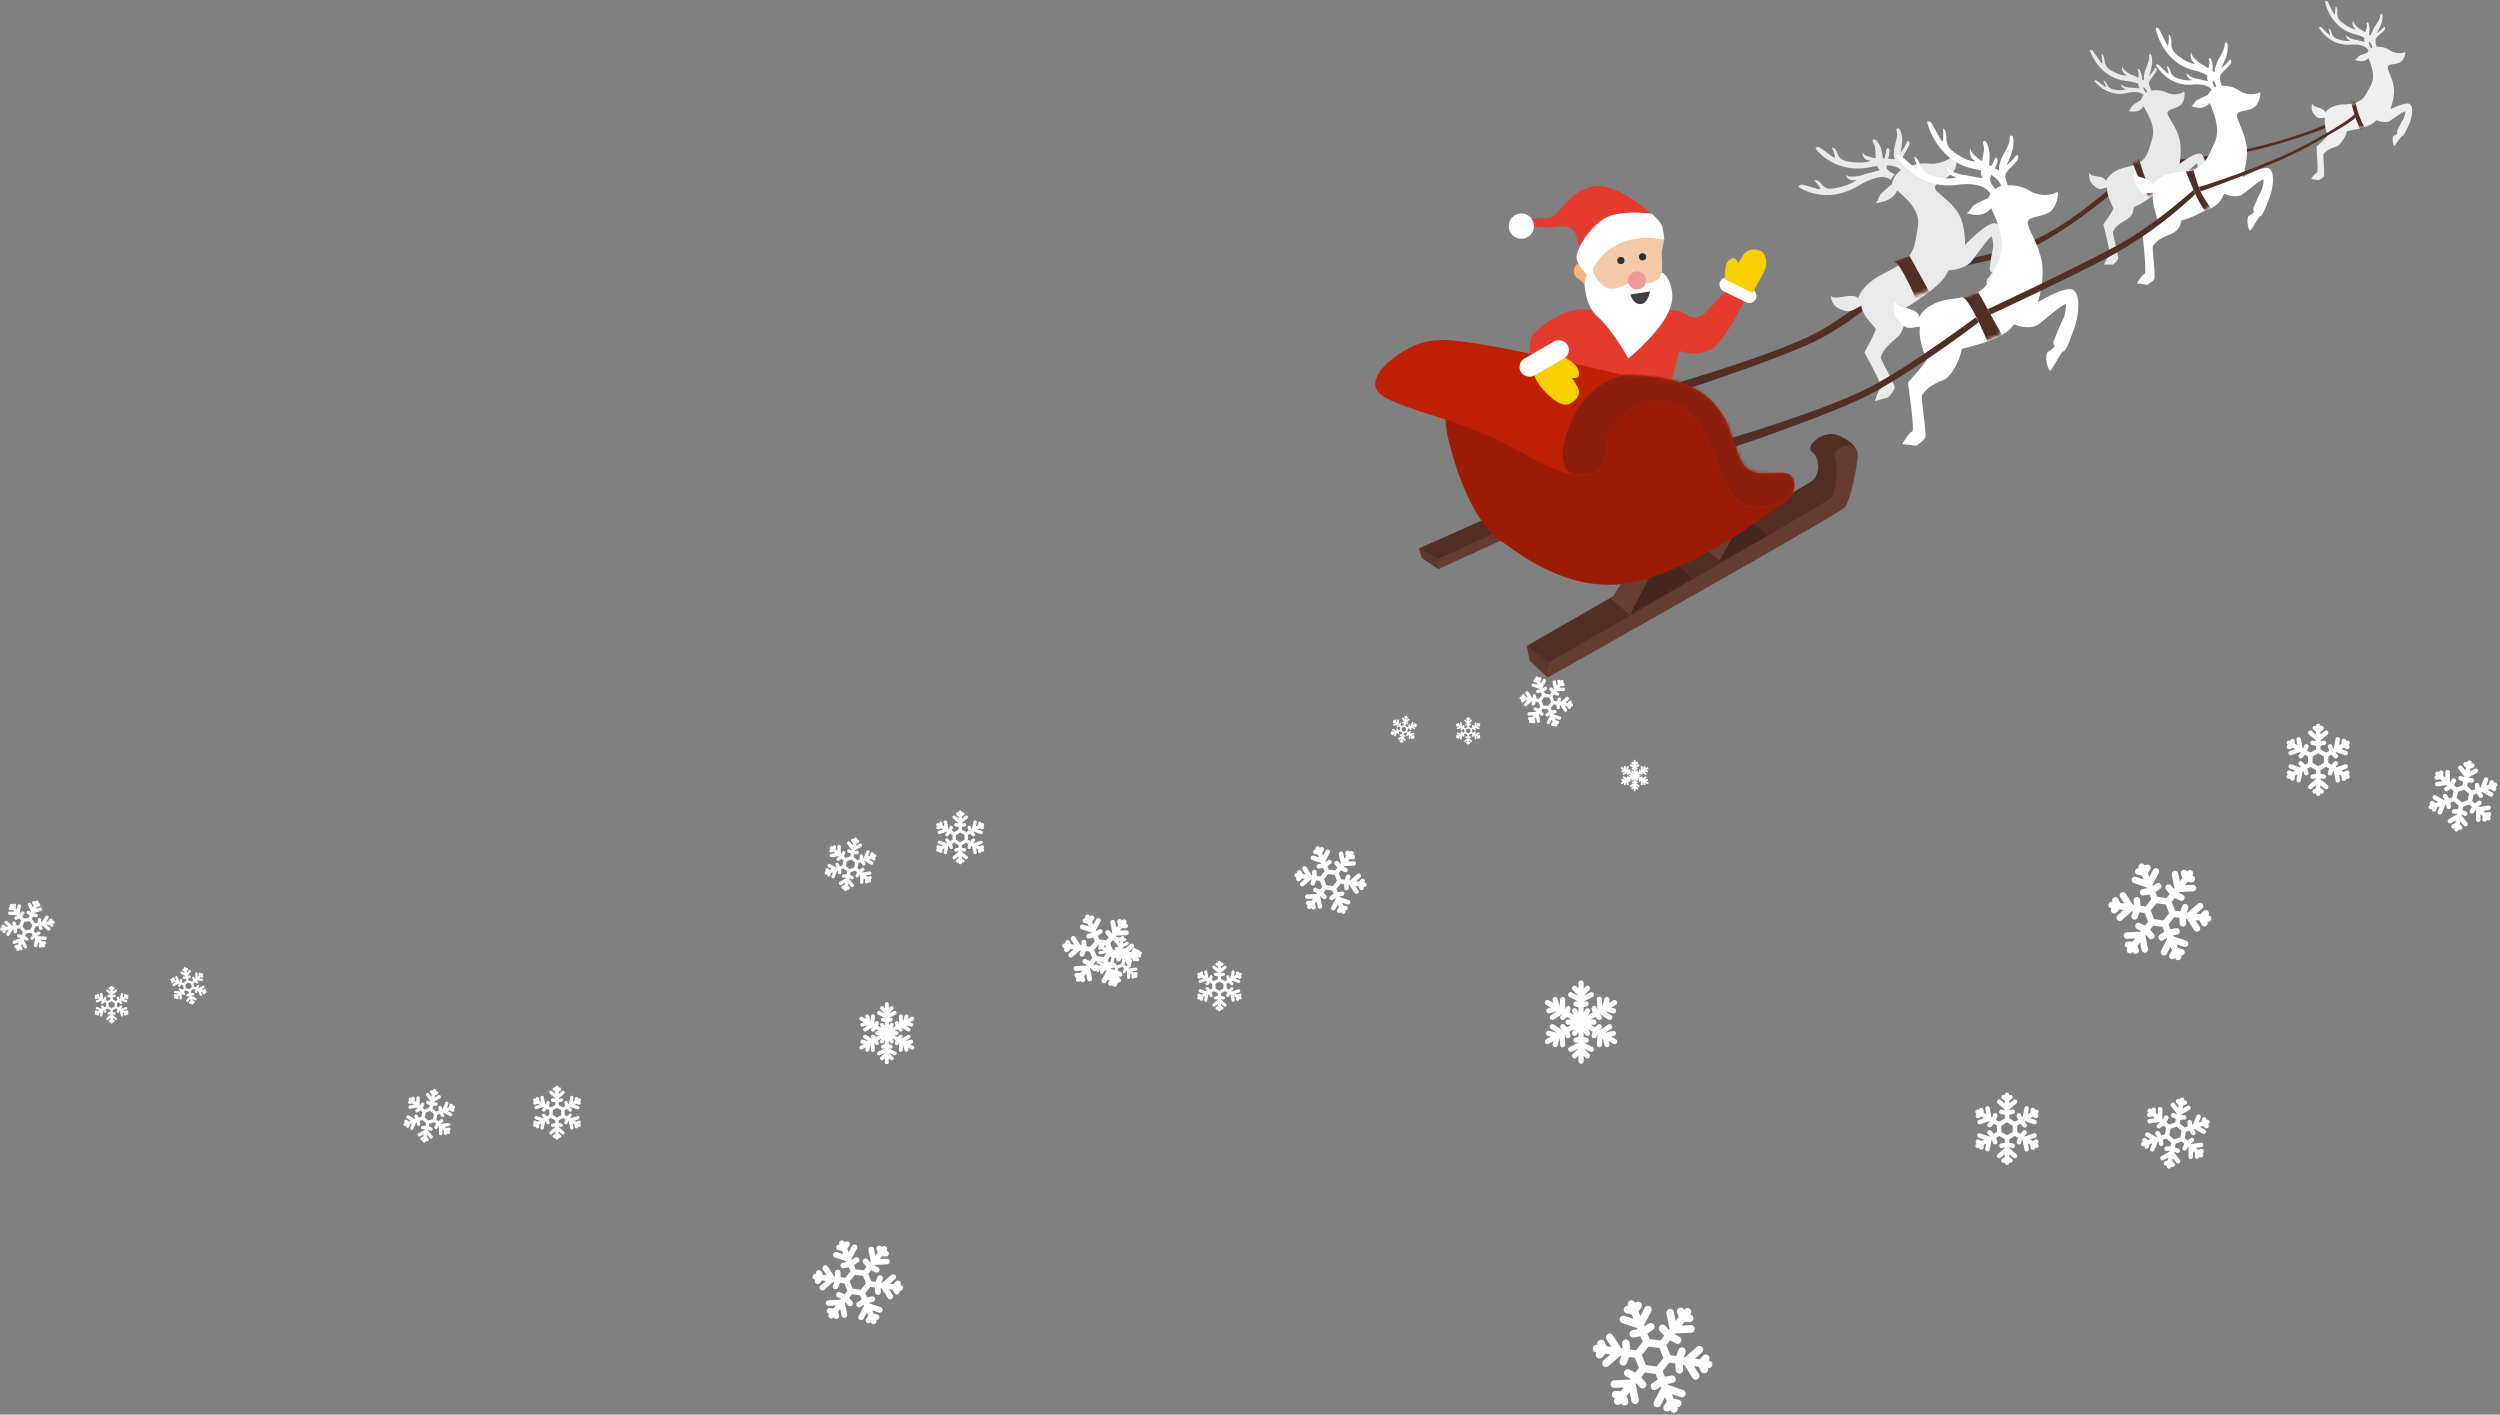 <svg width="691" height="391" viewBox="0 0 691 391" xmlns="http://www.w3.org/2000/svg" xmlns:xlink="http://www.w3.org/1999/xlink"><rect x="0" y="0" width="691" height="391" fill="#808080" stroke="none"/><title>Group 4</title><defs><path d="M44.65 19.036c.682.39 1.317.736 1.746.88-.257-.798.355-1.5.65-2.207.295-.707 1.972-2.427 2.591-3.5.62-1.073.17-1.74.907-1.74.75.068.428 1.783.124 2.813-.305 1.029-2.16 3.66-2.16 3.66s1.426-.8 2.036-1.292c.61-.49 1.387-1.287 1.387-.312 0 .974-3.49 2.623-3.883 3.503-.308.688.106 1.982.302 2.514 2.308.095 4.052.525 6.152 1.736 2.437 1.404 6.129 1.243 7.073.717.944-.525.06 3.045-2.16 4.122s-5.833.585-6.4 1.754c-.569 1.17 2.233 4.573 2.833 8.816.599 4.244-2.03 9.106-2.03 9.106s7.808-3.087 9.901-2.067c2.093 1.019 1.218 5.61-.57 8.613-1.787 3.003-2.722 4.802-3.734 4.802-.965.911-2.768 2.945-3.567 3.803-.8.859-1.737-3.52-.391-4.072 1.346-.553 1.967-1.035 1.967-1.035s-.652-.515.043-1.573c.696-1.058 1.542-2.5 2.718-4.001 1.177-1.502 1.181-2.977 1.39-3.474-.71-.41-7.13 3.545-8.56 4.062-1.432.516-4.508.175-5.965-.585-1.344-.114-.308 2.56-15.298 4.308-.841 2.6-3.522 5.732-5.432 6.37-1.85.5-5.046 1.183-6.736 3.198-.206 2.554.446 7.365 0 9.181-.532.753-2.693 1.638-2.693 1.638l-3.83-.591s2.263-2.578 3.046-2.578c.784 0 0-10.848 0-10.848s4.601-3.388 5.579-4.474c0-1.2-1.853-4.788-.907-7.52-.563-.288-3.292.632-4.672-.724-1.38-1.356-2.681-2.282-1.87-5.312.977 1.08 1.256 1.093 3.406 1.69 3.566.969 3.136 2.185 3.136 2.185s2.074-3.227 9.721-3.383c7.648-.156 9.599-1.714 12.009-5.296 2.41-3.582 4.742-5.317.718-13.885-2.17 1.805-4.72 1.281-6.848.64 1.42-.64 1.146-1.269 2.824-1.863 1.677-.595 3.435-1.007 3.435-1.007s1.4-2.114 3.914-2.435c-.209-.7-.884-1.833-3.007-2.89-.174.268-.291.5-.314.674-.123.956 1.235 2.464 1.235 2.464l-1.662 1.02s-.448-3.02-8.193-2.392c-10.725 1.254-15.04-5.727-15.495-6.397-.455-.67.452-.459.738-.552.287-.093 3.884 3.471 4.23 3.36.344-.113-.381-2.82-.381-2.82s.968-.078 1.361 1.826c.393 1.903 1.922 2.403 4.719 2.9 2.797.496 4.63.114 4.259-.072-2.388-.387-1.908-2.886-1.676-2.173.232.714 2.593 1.642 3.975 1.752 1.382.11 3.874.756 4.96.748-.29-.385-.28-.834-.205-1.291a24.2 24.2 0 0 0-1.187-.33C29.813 17.058 27.956 9.008 27.741 8.222c-.215-.785.545-.299.832-.299.287 0 2.5 4.545 2.845 4.545.346 0 .487-2.827.487-2.827s.9.228.696 2.18c-.204 1.95 1.034 2.907 3.425 4.256 2.39 1.35 4.166 1.555 3.883 1.26-2.051-1.116-.88-3.367-.88-2.61 0 .663 1.428 1.99 2.603 2.673.384-.958.96-2.195 1.154-3.005.29-1.211-.362-1.695.372-1.933.77-.18.974 1.541.985 2.61.007.696-.435 2.25-.744 3.245.12.067.24.136.36.205.351-.385.757-.851.985-1.18.458-.66.99-1.66 1.287-.743.159.488-.608 1.476-1.38 2.437z" id="a"/><path d="M35.626 22.66a4.483 4.483 0 0 1 1.731-.685c-.19-.799-.767-2.049-2.472-3.266-.266.467-.452.875-.465 1.164-.041.87.784 2.177 1.206 2.786zm-1.433 1.292c-.491.588-.749 1.075-.749 1.075s-1.757.516-3.434 1.261c-1.677.746-1.405 1.533-2.824 2.336 2.128.804 4.677 1.46 6.847-.803 4.023 10.74 1.692 12.913-.718 17.403-2.41 4.49-4.36 6.443-12.006 6.638-7.646.196-9.72 4.24-9.72 4.24s.43-1.525-3.135-2.739c-2.15-.748-2.429-.764-3.406-2.118-.81 3.797.491 4.958 1.87 6.658 1.38 1.699 4.109.546 4.672.908-.946 3.423.906 7.92.906 9.424-.977 1.361-5.577 5.608-5.577 5.608s.783 13.596 0 13.596c-.784 0-3.046 3.23-3.046 3.23l3.829.742s2.161-1.11 2.693-2.053c.446-2.277-.206-8.306 0-11.507 1.69-2.526 4.884-3.382 6.734-4.008 1.91-.8 4.59-4.726 5.431-7.984 14.987-2.192 13.952-5.543 15.295-5.4 1.457.953 4.533 1.381 5.964.733 1.43-.648 7.848-5.603 8.558-5.09-.208.622-.212 2.471-1.389 4.353-1.176 1.882-2.022 3.689-2.717 5.015-.695 1.327-.044 1.972-.044 1.972s-.62.604-1.966 1.297c-1.346.692-.409 6.18.39 5.104.8-1.076 2.603-3.625 3.567-4.767 1.012 0 1.947-2.255 3.734-6.018 1.787-3.764 2.662-9.518.57-10.796-2.093-1.277-9.9 2.592-9.9 2.592s2.629-6.094 2.03-11.413c-.6-5.319-3.401-9.584-2.833-11.05.568-1.466 4.179-.849 6.4-2.198 2.22-1.35 3.102-5.824 2.158-5.166-.943.658-4.634.861-7.07-.9-2.1-1.517-3.844-2.055-6.152-2.175-.195-.667-.61-2.288-.302-3.15.394-1.104 3.882-3.17 3.882-4.392 0-1.22-.776-.223-1.386.392-.61.616-2.035 1.618-2.035 1.618s1.854-3.296 2.159-4.586c.304-1.29.627-3.44-.124-3.526-.736 0-.288.837-.907 2.181-.62 1.345-2.295 3.501-2.59 4.387-.295.886-.907 1.766-.65 2.766-.313-.13-.734-.396-1.202-.72.608-.972 1.12-1.912.948-2.442-.374-1.15-.843.04-1.263.818a10.39 10.39 0 0 1-.619.96l-.577-.418c.222-1.164.461-2.644.41-3.378-.09-1.314-.427-3.444-1.202-3.281-.734.238-.03.881-.237 2.348-.118.843-.503 2.052-.813 3.104-1.206-.797-2.81-2.613-2.81-3.493 0-.95-1.172 1.87.879 3.27.283.37-1.493.112-3.883-1.58-2.39-1.69-3.628-2.89-3.424-5.335.205-2.445-.696-2.73-.696-2.73s-.14 3.543-.486 3.543-2.558-5.697-2.845-5.697c-.287 0-1.047-.61-.832.375.215.985 2.072 11.074 12.166 13.758.52.164.998.336 1.44.514-.077.707-.151 1.429.262 2.06-1.11-.072-3.711-1.052-5.135-1.29-1.423-.239-3.91-1.555-4.201-2.45-.29-.894-.596 2.143 1.878 2.797.395.256-1.455.588-4.356-.23-2.9-.819-4.503-1.547-5.048-3.916-.544-2.37-1.53-2.347-1.53-2.347s.944 3.383.6 3.495c-.345.112-4.295-4.537-4.581-4.444-.287.093-1.23-.234-.715.623.515.858 5.455 9.76 16.344 9.017 6.863-.17 8.27 2.647 8.52 3.379z" id="c"/><path d="M26.125 17.094c.11-.053.224-.1.344-.139-.06-.359-.23-.894-.687-1.486-.076.159-.124.297-.128.405-.014.36.252.866.47 1.22zm-.769.518a4.746 4.746 0 0 0-.988 1.237s-1.11.336-2.17.82c-1.06.485-.887.997-1.783 1.52 1.344.522 2.954.949 4.325-.523 2.542 6.983 1.07 8.396-.453 11.315-1.523 2.92-2.755 4.189-7.586 4.316-4.83.127-6.14 2.756-6.14 2.756s.271-.99-1.981-1.78c-1.359-.487-1.535-.497-2.152-1.377-.512 2.468.31 3.224 1.182 4.328.871 1.105 2.595.355 2.95.59-.597 2.227.574 5.15.574 6.128-.618.885-3.524 3.646-3.524 3.646s.494 8.84 0 8.84c-.495 0-1.924 2.1-1.924 2.1l2.418.483s1.366-.722 1.702-1.335c.282-1.48-.13-5.4 0-7.482 1.067-1.642 3.086-2.199 4.255-2.606 1.206-.52 2.198-.976 2.729-3.095 2.327-.35 4.74-1.704 6.018-2.1 3.918-1.217 3.707-3.577 4.347-3.506.92.62 2.864.897 3.768.476.903-.421 4.958-3.643 5.407-3.31-.132.405-.134 1.607-.878 2.831-.743 1.224-1.277 2.398-1.716 3.26-.44.863-.028 1.283-.028 1.283s-.392.393-1.242.843c-.85.45-.259 4.018.246 3.318.505-.699 1.645-2.356 2.254-3.099.64 0 1.23-1.466 2.359-3.913s1.682-6.188.36-7.019c-1.322-.83-6.255 1.685-6.255 1.685s1.66-3.962 1.282-7.42c-.378-3.458-2.148-6.231-1.79-7.184.36-.954 2.641-.553 4.044-1.43 1.403-.878 1.96-3.787 1.364-3.359-.596.428-2.928.56-4.467-.584-1.402-1.043-2.553-1.375-4.139-1.426-.129-.442-.456-1.695-.23-2.348.279-.802 2.744-2.305 2.744-3.193 0-.888-.549-.163-.98.285-.43.447-1.438 1.176-1.438 1.176s1.31-2.397 1.526-3.336c.215-.938.443-2.502-.088-2.564-.52 0-.203.609-.64 1.587-.438.977-1.623 2.546-1.831 3.19-.19.59-.569 1.175-.493 1.827a4.465 4.465 0 0 1-.074.135 4.832 4.832 0 0 1-.471-.286c.078-.497.14-1.012.117-1.303-.052-.686-.233-1.798-.627-1.717-.373.122-.012.46-.11 1.225-.042.319-.154.738-.27 1.154-.555-.413-1.128-.847-1.554-1.088-.863-.49-2.183-1.974-2.183-2.664 0-.69-.828 1.36.622 2.379.2.268-1.055.08-2.744-1.15-1.69-1.23-2.565-2.102-2.42-3.88.145-1.778-.492-1.986-.492-1.986s-.1 2.577-.344 2.577c-.244 0-1.807-4.143-2.01-4.143-.203 0-.74-.443-.588.273.152.716 1.464 8.054 8.598 10.006 1.196.388 2.092.838 2.764 1.3-.034.431-.13.888.123 1.28-.567-.042-1.896-.564-2.623-.695-.727-.13-2-.828-2.152-1.296-.152-.468-.295 1.115.97 1.467.202.136-.74.3-2.222-.139-1.483-.44-2.303-.826-2.59-2.065-.288-1.238-.79-1.23-.79-1.23s.495 1.768.32 1.825c-.175.057-2.209-2.385-2.354-2.338-.146.047-.629-.128-.362.322.266.45 2.823 5.115 8.37 4.775 2.72-.045 3.766.836 4.158 1.41z" id="e"/><path d="M27.155 18.345a3.28 3.28 0 0 1 .41-.164c-.073-.429-.275-1.067-.819-1.773-.09.19-.148.355-.153.483-.016.43.3 1.033.562 1.454zm-.917.618c-.768.677-1.178 1.476-1.178 1.476s-1.324.4-2.587.978c-1.264.578-1.058 1.188-2.127 1.81 1.602.624 3.523 1.133 5.158-.622 3.03 8.326 1.274 10.011-.541 13.492-1.815 3.48-3.285 4.995-9.045 5.146-5.76.152-7.322 3.287-7.322 3.287s.324-1.182-2.362-2.123c-1.62-.58-1.83-.592-2.566-1.642-.61 2.944.37 3.844 1.41 5.161 1.039 1.318 3.094.424 3.518.704-.712 2.654.683 6.14.683 7.307-.736 1.055-4.202 4.347-4.202 4.347s.59 10.54 0 10.54-2.294 2.505-2.294 2.505l2.884.575s1.629-.86 2.03-1.592c.335-1.765-.156-6.439 0-8.92 1.272-1.959 3.678-2.622 5.072-3.108 1.439-.62 2.621-1.164 3.255-3.69 2.775-.418 5.653-2.033 7.175-2.505 4.672-1.45 4.42-4.264 5.184-4.18 1.097.738 3.415 1.07 4.493.567 1.077-.502 5.912-4.344 6.447-3.946-.157.483-.16 1.916-1.046 3.375-.886 1.46-1.524 2.86-2.047 3.888-.524 1.028-.033 1.529-.033 1.529s-.468.468-1.482 1.005c-1.013.537-.308 4.791.295 3.957.602-.834 1.96-2.81 2.687-3.695.762 0 1.466-1.749 2.812-4.666 1.347-2.918 2.006-7.379.43-8.37-1.577-.99-7.458 2.01-7.458 2.01s1.98-4.725 1.529-8.848c-.452-4.124-2.562-7.43-2.134-8.567.427-1.136 3.148-.658 4.82-1.704 1.673-1.047 2.338-4.515 1.627-4.005-.71.51-3.491.668-5.327-.697-1.671-1.243-3.044-1.64-4.934-1.7-.154-.527-.544-2.02-.274-2.8.332-.956 3.271-2.749 3.271-3.808 0-1.058-.654-.194-1.168.34-.514.534-1.715 1.403-1.715 1.403s1.563-2.859 1.82-3.977c.256-1.12.528-2.984-.105-3.058-.62 0-.242.726-.764 1.892s-1.934 3.036-2.183 3.804c-.227.703-.678 1.401-.588 2.179a5.319 5.319 0 0 1-.087.16 5.762 5.762 0 0 1-.563-.34c.093-.593.167-1.207.14-1.554-.062-.818-.277-2.144-.748-2.047-.445.144-.014.548-.131 1.46-.05.38-.183.88-.323 1.376-.66-.493-1.343-1.01-1.852-1.298-1.028-.584-2.602-2.353-2.602-3.176 0-.824-.988 1.623.74 2.836.24.32-1.257.097-3.271-1.37-2.014-1.466-3.058-2.506-2.885-4.627.172-2.12-.587-2.368-.587-2.368s-.119 3.073-.41 3.073-2.155-4.94-2.397-4.94-.883-.529-.702.325c.182.854 1.746 9.603 10.253 11.932 1.426.462 2.495.999 3.296 1.549-.04.515-.156 1.059.146 1.527-.675-.05-2.26-.673-3.127-.829-.867-.155-2.385-.987-2.567-1.545-.181-.558-.35 1.33 1.156 1.749.242.161-.88.359-2.648-.166-1.768-.524-2.746-.985-3.089-2.462-.343-1.477-.942-1.468-.942-1.468s.591 2.11.382 2.178c-.209.068-2.633-2.845-2.807-2.789-.174.057-.75-.152-.432.384.318.537 3.367 6.1 9.982 5.694 3.242-.054 4.49.997 4.957 1.682z" id="g"/><path d="M18.644 14.387c.091-.058.188-.112.29-.16-.031-.34-.184-.995-.857-1.716a1.009 1.009 0 0 0-.115.353c-.028.489.473 1.235.682 1.523zm-.803.713a3.575 3.575 0 0 0-.376.528s-.958.272-1.872.665c-.915.393-.766.808-1.54 1.232 1.16.423 2.55.77 3.733-.424 2.193 5.661.922 6.807-.392 9.174-1.313 2.366-2.376 3.396-6.544 3.499-4.168.103-5.298 2.234-5.298 2.234s.234-.803-1.71-1.443c-1.172-.395-1.324-.403-1.856-1.116-.442 2.001.267 2.613 1.02 3.509.751.896 2.239.288 2.546.478-.516 1.805.494 4.175.494 4.968-.533.718-3.04 2.956-3.04 2.956s.426 7.167 0 7.167c-.428 0-1.66 1.703-1.66 1.703l2.086.39s1.178-.583 1.468-1.08c.243-1.2-.112-4.379 0-6.066.921-1.331 2.663-1.783 3.671-2.113 1.041-.421 2.502-2.49 2.96-4.208 8.17-1.155 7.606-2.922 8.338-2.847.794.503 2.471.728 3.251.387.78-.342 4.278-2.954 4.665-2.684-.113.329-.116 1.303-.757 2.295-.64.992-1.102 1.945-1.481 2.644-.379.699-.024 1.04-.024 1.04s-.338.318-1.072.683c-.733.365-.223 3.257.213 2.69.436-.567 1.419-1.91 1.944-2.512.552 0 1.061-1.19 2.036-3.173.974-1.983 1.451-5.017.31-5.69-1.14-.674-5.396 1.366-5.396 1.366s1.433-3.212 1.106-6.016c-.326-2.804-1.854-5.052-1.544-5.825.31-.772 2.278-.447 3.488-1.159 1.21-.711 1.692-3.07 1.177-2.723-.514.347-2.526.454-3.854-.474-1.276-.892-2.312-1.142-3.8-1.16-.111-.347-.463-1.552-.236-2.168.267-.723 2.634-2.08 2.634-2.881 0-.801-.527-.147-.94.257-.414.404-1.382 1.062-1.382 1.062s1.259-2.164 1.465-3.01c.207-.847.426-2.258-.083-2.314-.5 0-.196.549-.616 1.431-.42.883-1.558 2.298-1.758 2.88-.092.268-.23.535-.336.81-.069.12-.138.258-.205.376-.07.124-.172.277-.283.431a8.847 8.847 0 0 1-.353-.221c.122-.603.247-1.335.224-1.705-.042-.695-.214-1.82-.636-1.73-.4.13-.02.467-.14 1.244-.064.413-.254.994-.42 1.52-.434-.304-.861-.596-1.195-.774-.828-.442-2.096-1.78-2.096-2.404 0-.623-.795 1.228.597 2.147.192.242-1.013.073-2.635-1.037-1.622-1.11-2.463-1.897-2.324-3.502.139-1.604-.473-1.792-.473-1.792S8.845 4.94 8.61 4.94c-.234 0-1.735-3.74-1.93-3.74-.195 0-.711-.399-.565.247.146.646 1.406 7.268 8.257 9.03.99.302 1.768.645 2.376 1.001-.046.38-.094.767.13 1.102-.604-.031-2.011-.536-2.784-.655-.772-.118-2.117-.8-2.27-1.272-.153-.472-.335 1.136 1.006 1.468.213.134-.794.32-2.366-.098-1.572-.418-2.439-.795-2.722-2.045-.283-1.25-.82-1.232-.82-1.232s.496 1.784.308 1.845c-.188.06-2.31-2.377-2.465-2.326-.157.05-.668-.118-.392.333.275.45 2.913 5.132 8.834 4.682 4.082-.138 4.594 1.65 4.634 1.82z" id="i"/><path d="M.619 14.91c-2.08-3.666 2.926-8.254 7.61-11.032C11.21 2.109 14.448.973 18.77.973c11.105 0 49.204 9.553 49.204 9.553s12.586 0 18.96 3.295c1.079.558 6.46 2.163 10.439 10.165 3.336 9.294 3.765 12.43 7.57 13.554 3.806 1.125 8.132-1.136 10.15 1.125 2.18 2.443.502 6.582-3.713 7.849-3.05.916-5.724 2.097-10.029 0-6.1-2.973-9.183-24.256-17.637-27.307-6.902-2.492-13.648-.374-18.5 6.825-1.092 1.62-.066 9.52-3.709 11.508-5.32 2.906-12.93-1.05-21.159-5.55-3.916-2.143-9.607-5.207-17.72-8.004-8.933-3.079-20.224-5.93-22.008-9.075z" id="k"/></defs><g fill="none" fill-rule="evenodd"><path d="M610.471 253.01l-.126-.018a.893.893 0 0 0 .189-.426.897.897 0 0 0-1.56-.723l-.756.85-1.148-.162 1.64-1.446a.896.896 0 0 0 .08-1.267.898.898 0 0 0-1.267-.08l-2.795 2.464-.285-.04.395-1.126a.898.898 0 0 0-1.694-.593l-.514 1.465-1.398-.196-.968-2.395.87-1.112 1.388.698a.897.897 0 1 0 .806-1.604l-1.067-.536.177-.227 3.723-.169a.898.898 0 1 0-.081-1.794l-2.186.1.714-.914 1.135.086a.898.898 0 0 0 .619-1.604.893.893 0 0 0-.432-.175l.079-.101a.898.898 0 1 0-1.415-1.105l-.077.098a.896.896 0 0 0-1.682.615l.358 1.08-.713.914-.433-2.144a.898.898 0 1 0-1.76.355l.736 3.652-.177.227-.778-.905a.898.898 0 1 0-1.361 1.171l1.012 1.177-.882 1.125-2.543-.346-.538-1.332 1.298-.853a.897.897 0 1 0-.987-1.5l-.997.655-.108-.267 1.715-3.307a.898.898 0 1 0-1.594-.827l-1.007 1.941-.434-1.074.641-.94a.898.898 0 0 0-.235-1.247.894.894 0 0 0-1.212.193l-.047-.116a.898.898 0 0 0-1.664.673l.046.115a.895.895 0 0 0-.308 1.764l1.114.23.434 1.075-2.072-.697a.898.898 0 0 0-.573 1.701l3.531 1.19.108.266-1.173.222a.898.898 0 1 0 .333 1.764l1.526-.289.538 1.332-1.59 2.016-1.415-.198-.09-1.55a.898.898 0 1 0-1.792.104l.069 1.192-.285-.04-2.008-3.14a.899.899 0 0 0-1.512.968l1.178 1.843-1.148-.162-.493-1.025a.896.896 0 1 0-1.637.726l-.123-.017a.898.898 0 0 0-.25 1.778l.127.018a.894.894 0 0 0-.19.426.897.897 0 0 0 1.56.723l.757-.85 1.147.162-1.64 1.446a.894.894 0 0 0-.08 1.267.898.898 0 0 0 1.267.08l2.795-2.464.285.04-.395 1.127a.898.898 0 0 0 1.694.593l.514-1.466 1.398.196.968 2.395-.87 1.111-1.388-.697a.897.897 0 1 0-.806 1.604l1.067.536-.177.227-3.722.17a.898.898 0 1 0 .081 1.794l2.185-.1-.714.913-1.135-.085a.898.898 0 0 0-.619 1.603c.121.095.27.153.432.175l-.079.1a.898.898 0 1 0 1.415 1.106l.077-.098a.896.896 0 0 0 1.682-.615l-.357-1.08.713-.914.432 2.144a.898.898 0 0 0 1.76-.355l-.736-3.653.177-.226.78.905a.897.897 0 0 0 1.361-1.17l-1.013-1.178.88-1.125 2.544.346.538 1.332-1.298.853a.898.898 0 0 0 .986 1.5l.998-.655.108.266-1.715 3.308a.898.898 0 0 0 1.594.827l1.007-1.941.434 1.074-.641.94a.896.896 0 1 0 1.447 1.055l.046.115a.898.898 0 0 0 1.665-.673l-.048-.118a.894.894 0 0 0 .464-.05.897.897 0 0 0-.154-1.711l-1.114-.23-.434-1.075 2.072.697a.896.896 0 0 0 1.138-.564.898.898 0 0 0-.565-1.138l-3.531-1.188-.108-.267 1.173-.222a.897.897 0 0 0-.332-1.764l-1.527.289-.538-1.333 1.59-2.016 1.415.198.09 1.55a.898.898 0 1 0 1.792-.104l-.069-1.192.285.04 2.007 3.139a.898.898 0 1 0 1.513-.968l-1.178-1.842 1.148.161.493 1.026a.896.896 0 1 0 1.637-.726l.124.018a.898.898 0 0 0 .25-1.778zm-15.073 1.04l-.955-2.363 1.601-2.03 2.562.348.955 2.364-1.601 2.03-2.562-.348zm94.017-37.698l-.084.03a.621.621 0 0 0-.018-.325.624.624 0 0 0-1.196.045l-.2.766-.763.262.56-1.415a.622.622 0 0 0-.35-.811.625.625 0 0 0-.812.35l-.955 2.413-.19.065-.11-.824a.625.625 0 0 0-1.238.167l.144 1.072-.929.32-1.358-1.18.189-.964 1.08-.006a.625.625 0 1 0-.006-1.25l-.83.005.037-.196 2.256-1.282a.625.625 0 1 0-.618-1.087l-1.323.752.153-.792.731-.305a.625.625 0 0 0-.122-1.19.621.621 0 0 0-.323.027l.016-.087a.625.625 0 1 0-1.227-.239l-.016.086a.623.623 0 0 0-.849.913l.563.557-.153.792-.946-1.193a.625.625 0 1 0-.98.776l1.611 2.033-.038.197-.769-.316a.625.625 0 1 0-.474 1.157l1 .41-.191.976-1.687.59-.755-.657.536-.94a.625.625 0 1 0-1.087-.618l-.411.722-.151-.131.018-2.594a.625.625 0 1 0-1.25-.009l-.01 1.522-.61-.529.101-.785a.625.625 0 0 0-1.23-.197l-.066-.057a.625.625 0 0 0-.82.943l.065.057a.623.623 0 0 0 .366 1.192l.764-.21.61.53-1.507.222a.625.625 0 0 0 .183 1.237l2.566-.379.151.131-.658.509a.625.625 0 1 0 .765.989l.855-.662.754.657-.348 1.752-.94.325-.546-.933a.625.625 0 1 0-1.08.63l.42.718-.19.065-2.236-1.312a.626.626 0 0 0-.633 1.078l1.313.77-.763.263-.63-.48a.624.624 0 0 0-.786.967l-.082.029a.625.625 0 0 0 .407 1.182l.085-.03a.622.622 0 0 0 .017.325.624.624 0 0 0 1.196-.044l.2-.767.763-.262-.56 1.415a.623.623 0 0 0 .351.811.625.625 0 0 0 .812-.35l.954-2.412.19-.066.11.824a.625.625 0 0 0 1.238-.167l-.144-1.072.93-.32 1.357 1.18-.189.964-1.08.006a.624.624 0 1 0 .006 1.25l.831-.005-.038.196-2.255 1.282a.625.625 0 1 0 .617 1.087l1.324-.752-.154.792-.73.305a.625.625 0 0 0 .122 1.19c.105.021.216.01.323-.027l-.017.087a.625.625 0 1 0 1.227.239l.016-.086a.624.624 0 0 0 .85-.913l-.564-.557.154-.792.945 1.193a.625.625 0 0 0 .98-.776l-1.61-2.033.037-.197.77.316a.624.624 0 1 0 .474-1.156l-1-.41.19-.977 1.687-.59.755.657-.535.939a.625.625 0 0 0 1.086.62l.411-.723.151.131-.018 2.594a.625.625 0 0 0 1.25.009l.011-1.522.609.529-.101.785a.624.624 0 1 0 1.231.197l.065.057a.625.625 0 0 0 .82-.943l-.067-.059a.62.62 0 0 0 .272-.176.625.625 0 0 0-.636-1.014l-.764.21-.609-.53 1.506-.222a.624.624 0 1 0-.183-1.237l-2.566.38-.15-.132.657-.508a.625.625 0 0 0-.764-.99l-.856.662-.755-.657.35-1.752.94-.325.545.933a.625.625 0 1 0 1.08-.631l-.42-.718.189-.065 2.237 1.312a.625.625 0 1 0 .633-1.078l-1.313-.77.763-.263.63.48a.624.624 0 1 0 .786-.968l.082-.027a.625.625 0 0 0-.407-1.182zm-9.02 5.41l-1.34-1.165.352-1.765 1.699-.593 1.339 1.164-.352 1.765-1.698.594zm-31.207-7.616l-.077-.044a.621.621 0 0 0 .233-.226.624.624 0 0 0-.818-.874l-.71.352-.699-.404 1.436-.505a.622.622 0 0 0 .382-.797.625.625 0 0 0-.797-.382l-2.447.861-.173-.1.548-.624a.625.625 0 0 0-.939-.825l-.713.812-.851-.49v-1.8l.851-.49.714.812a.625.625 0 1 0 .938-.825l-.548-.624.173-.1 2.447.862a.625.625 0 1 0 .415-1.18l-1.436-.505.699-.404.71.351a.625.625 0 0 0 .818-.873.621.621 0 0 0-.233-.226l.077-.044a.625.625 0 1 0-.625-1.083l-.075.044a.623.623 0 0 0-1.246-.042l-.051.79-.699.404.28-1.496a.625.625 0 1 0-1.229-.23l-.477 2.55-.173.1-.267-.788a.625.625 0 1 0-1.184.4l.347 1.025-.863.496-1.55-.887v-1l1.06-.212a.625.625 0 1 0-.246-1.225l-.815.163v-.2l1.97-1.688a.625.625 0 1 0-.814-.95l-1.156.99v-.806l.66-.439a.625.625 0 0 0-.66-1.058v-.087a.625.625 0 0 0-1.25 0v.087a.623.623 0 0 0-.659 1.058l.66.44v.806l-1.157-.99a.625.625 0 0 0-.813.948l1.97 1.689v.2l-.816-.163a.625.625 0 1 0-.245 1.226l1.06.211v1l-1.551.887-.862-.497.346-1.024a.625.625 0 1 0-1.184-.4l-.266.787-.174-.1-.477-2.55a.626.626 0 0 0-1.229.23l.28 1.497-.698-.404-.051-.79a.624.624 0 0 0-1.246.041l-.075-.043a.625.625 0 0 0-.625 1.083l.077.044a.622.622 0 0 0-.233.226.624.624 0 0 0 .817.873l.71-.35.7.403-1.437.505a.623.623 0 0 0-.382.797.625.625 0 0 0 .798.383l2.446-.862.174.1-.55.624a.625.625 0 0 0 .939.825l.714-.812.852.49v1.8l-.852.49-.713-.812a.624.624 0 1 0-.94.825l.55.624-.174.1-2.446-.861a.625.625 0 1 0-.416 1.18l1.436.505-.698.403-.71-.351a.625.625 0 0 0-.818.873.61.61 0 0 0 .233.226l-.077.044a.625.625 0 1 0 .625 1.083l.075-.044a.624.624 0 0 0 1.246.042l.051-.79.699-.404-.28 1.496a.625.625 0 0 0 1.228.23l.477-2.55.174-.1.266.788a.624.624 0 1 0 1.184-.4l-.346-1.024.862-.497 1.551.887v1l-1.06.212a.625.625 0 0 0 .245 1.225l.815-.163v.2l-1.97 1.688a.625.625 0 0 0 .814.95l1.156-.99v.806l-.659.439a.624.624 0 1 0 .66 1.058v.087a.625.625 0 0 0 1.25 0v-.09a.62.62 0 0 0 .311.09.625.625 0 0 0 .347-1.145l-.659-.44v-.806l1.156.99a.624.624 0 1 0 .813-.948l-1.969-1.688v-.2l.815.162a.625.625 0 0 0 .246-1.225l-1.06-.212v-1l1.55-.887.863.497-.346 1.023a.625.625 0 1 0 1.184.4l.266-.787.173.1.478 2.55a.625.625 0 1 0 1.228-.23l-.28-1.496.699.403.051.79a.624.624 0 1 0 1.246-.042l.075.044a.625.625 0 0 0 .625-1.082zm-10-3.258v-1.775l1.562-.893 1.563.893v1.775l-1.563.892-1.562-.892zM472.437 376.084l-.147-.022c.117-.148.195-.317.22-.494a1.042 1.042 0 0 0-1.812-.84l-.879.987-1.333-.187 1.906-1.68a1.04 1.04 0 0 0 .092-1.472 1.043 1.043 0 0 0-1.472-.093l-3.247 2.862-.331-.046.459-1.31a1.043 1.043 0 0 0-1.968-.69l-.597 1.704-1.624-.227-1.124-2.783 1.01-1.291 1.612.81a1.043 1.043 0 1 0 .937-1.863l-1.24-.623.207-.263 4.324-.196a1.043 1.043 0 1 0-.095-2.085l-2.538.116.829-1.061 1.318.1a1.044 1.044 0 0 0 .72-1.863 1.037 1.037 0 0 0-.502-.204l.091-.117a1.043 1.043 0 1 0-1.643-1.284l-.09.114a1.04 1.04 0 0 0-1.953.714l.415 1.255-.829 1.061-.502-2.49a1.043 1.043 0 1 0-2.045.413l.856 4.242-.206.264-.904-1.052a1.043 1.043 0 1 0-1.581 1.36l1.175 1.368-1.024 1.308-2.954-.403-.626-1.548 1.509-.99a1.042 1.042 0 1 0-1.147-1.743l-1.158.761-.125-.31 1.992-3.842a1.043 1.043 0 1 0-1.852-.96l-1.17 2.255-.504-1.248.745-1.092a1.043 1.043 0 0 0-.273-1.45 1.039 1.039 0 0 0-1.408.225l-.054-.135a1.043 1.043 0 0 0-1.935.782l.055.134a1.04 1.04 0 0 0-.359 2.05l1.295.267.504 1.248-2.407-.81a1.043 1.043 0 0 0-.666 1.977l4.102 1.38.126.31-1.363.258a1.043 1.043 0 1 0 .387 2.05l1.772-.335.625 1.547-1.846 2.342-1.644-.23-.104-1.8a1.043 1.043 0 1 0-2.082.12l.08 1.384-.332-.046-2.332-3.647a1.044 1.044 0 0 0-1.757 1.124l1.368 2.14-1.332-.187-.574-1.191a1.04 1.04 0 1 0-1.902.843l-.143-.02a1.043 1.043 0 0 0-.29 2.066l.147.02a1.039 1.039 0 0 0-.22.496 1.042 1.042 0 0 0 1.812.84l.88-.988 1.333.188-1.906 1.68a1.042 1.042 0 0 0 1.38 1.565l3.247-2.862.33.046-.458 1.31a1.043 1.043 0 0 0 1.968.69l.596-1.705 1.624.227 1.125 2.784-1.01 1.29-1.613-.81a1.042 1.042 0 1 0-.937 1.863l1.24.623-.206.263-4.324.198a1.043 1.043 0 1 0 .095 2.084l2.537-.116-.828 1.061-1.319-.1a1.043 1.043 0 0 0-.719 1.864c.14.11.314.178.502.203l-.092.117a1.043 1.043 0 1 0 1.644 1.284l.089-.115a1.04 1.04 0 0 0 1.954-.714l-.415-1.255.829-1.06.502 2.49a1.044 1.044 0 0 0 2.045-.413l-.856-4.243.206-.263.905 1.052a1.042 1.042 0 1 0 1.581-1.36l-1.176-1.368 1.023-1.307 2.955.402.625 1.547-1.508.99a1.043 1.043 0 0 0 1.146 1.744l1.159-.762.125.31-1.992 3.843a1.043 1.043 0 0 0 1.852.96l1.17-2.255.503 1.248-.745 1.092a1.04 1.04 0 1 0 1.681 1.225l.055.134a1.043 1.043 0 0 0 1.934-.781l-.056-.138c.188.027.373.01.538-.057a1.042 1.042 0 0 0-.178-1.989l-1.295-.268-.504-1.248 2.408.81a1.041 1.041 0 0 0 1.321-.655 1.043 1.043 0 0 0-.656-1.321l-4.102-1.381-.125-.31 1.362-.258a1.043 1.043 0 0 0-.386-2.05l-1.773.336-.625-1.548 1.846-2.342 1.645.23.104 1.8a1.043 1.043 0 1 0 2.082-.12l-.08-1.385.33.046 2.333 3.647a1.043 1.043 0 1 0 1.757-1.124l-1.368-2.14 1.333.187.573 1.191a1.04 1.04 0 1 0 1.902-.844l.143.022a1.043 1.043 0 0 0 .29-2.065zm-17.51 1.209l-1.11-2.746 1.86-2.358 2.976.404 1.11 2.746-1.86 2.358-2.976-.404zm155.025-67.776l-.084.028a.621.621 0 0 0-.017-.323.624.624 0 0 0-1.196.044l-.2.766-.764.263.561-1.416a.622.622 0 0 0-.351-.81.625.625 0 0 0-.812.35l-.954 2.412-.19.065-.11-.823a.625.625 0 0 0-1.238.167l.144 1.071-.93.32-1.357-1.18.188-.964 1.081-.005a.625.625 0 1 0-.006-1.25l-.831.005.038-.197 2.255-1.281a.625.625 0 1 0-.617-1.088l-1.324.753.154-.792.73-.306a.625.625 0 0 0-.122-1.19.621.621 0 0 0-.323.028l.017-.088a.625.625 0 1 0-1.227-.238l-.016.085a.623.623 0 0 0-.85.913l.564.557-.154.792-.945-1.193a.625.625 0 1 0-.98.777l1.61 2.032-.037.197-.77-.316a.625.625 0 1 0-.474 1.157l1 .41-.19.977-1.688.589-.755-.656.536-.94a.625.625 0 1 0-1.086-.618l-.411.721-.152-.131.019-2.594a.625.625 0 1 0-1.25-.008l-.011 1.522-.609-.53.1-.785a.625.625 0 0 0-1.23-.197l-.066-.057a.625.625 0 0 0-.82.944l.066.057a.623.623 0 0 0 .366 1.191l.764-.209.609.53-1.506.221a.625.625 0 0 0 .183 1.237l2.565-.379.152.132-.658.508a.625.625 0 1 0 .764.99l.855-.662.755.656-.349 1.753-.94.324-.545-.933a.625.625 0 1 0-1.08.63l.42.718-.19.066-2.237-1.313a.626.626 0 0 0-.632 1.078l1.313.77-.763.263-.63-.48a.624.624 0 0 0-.786.968l-.082.028a.625.625 0 0 0 .407 1.182l.084-.029a.622.622 0 0 0 .018.324.624.624 0 0 0 1.195-.044l.201-.767.763-.262-.56 1.415a.623.623 0 0 0 .35.812.625.625 0 0 0 .812-.351l.955-2.412.19-.065.11.824a.625.625 0 0 0 1.238-.167l-.144-1.072.929-.321 1.357 1.18-.188.964-1.081.006a.624.624 0 1 0 .006 1.25l.832-.005-.039.197-2.255 1.281a.625.625 0 1 0 .618 1.088l1.323-.753-.153.792-.731.306a.625.625 0 0 0 .122 1.19c.105.02.216.01.324-.028l-.018.087a.625.625 0 1 0 1.227.239l.017-.086a.624.624 0 0 0 .849-.912l-.563-.558.154-.791.945 1.192a.625.625 0 0 0 .98-.776l-1.611-2.033.038-.196.77.315a.624.624 0 1 0 .474-1.156l-1-.41.19-.977 1.687-.589.755.656-.536.94a.625.625 0 0 0 1.086.619l.412-.723.15.132-.017 2.593a.625.625 0 0 0 1.25.01l.01-1.523.61.53-.101.785a.624.624 0 1 0 1.231.197l.065.057a.625.625 0 0 0 .82-.944l-.067-.058a.62.62 0 0 0 .272-.177.625.625 0 0 0-.637-1.013l-.764.209-.608-.53 1.505-.222a.624.624 0 1 0-.182-1.236l-2.566.378-.151-.131.657-.508a.625.625 0 0 0-.764-.99l-.855.662-.755-.656.349-1.753.94-.325.546.933a.625.625 0 1 0 1.079-.63l-.42-.718.19-.066 2.237 1.313a.625.625 0 1 0 .632-1.078l-1.313-.77.763-.263.63.48a.624.624 0 1 0 .786-.968l.082-.028a.625.625 0 0 0-.407-1.181zm-9.02 5.409l-1.339-1.164.351-1.765 1.7-.594 1.339 1.164-.352 1.765-1.699.594zm-37.744 1.22l-.077-.044a.621.621 0 0 0 .233-.226.624.624 0 0 0-.818-.873l-.71.35-.699-.403 1.436-.505a.622.622 0 0 0 .382-.797.625.625 0 0 0-.797-.382l-2.447.861-.173-.1.548-.624a.625.625 0 0 0-.939-.825l-.713.812-.851-.49v-1.8l.851-.49.714.812a.625.625 0 1 0 .938-.825l-.548-.624.173-.1 2.447.862a.625.625 0 1 0 .415-1.18l-1.436-.505.699-.404.71.351a.625.625 0 0 0 .818-.873.621.621 0 0 0-.233-.226l.077-.044a.625.625 0 1 0-.625-1.083l-.075.044a.623.623 0 0 0-1.246-.042l-.051.79-.699.404.28-1.496a.625.625 0 1 0-1.229-.23l-.477 2.55-.173.1-.267-.788a.625.625 0 1 0-1.184.4l.347 1.025-.863.496-1.55-.887v-1l1.06-.212a.625.625 0 1 0-.246-1.225l-.815.163v-.2l1.97-1.688a.625.625 0 1 0-.814-.95l-1.156.99v-.806l.66-.439a.625.625 0 0 0-.66-1.058v-.087a.625.625 0 0 0-1.25 0v.087a.623.623 0 0 0-.659 1.058l.66.44v.806l-1.157-.99a.625.625 0 0 0-.813.948l1.97 1.689v.2l-.816-.163a.625.625 0 1 0-.245 1.226l1.06.211v1l-1.551.887-.862-.497.346-1.024a.625.625 0 1 0-1.184-.4l-.266.787-.174-.1-.477-2.55a.626.626 0 0 0-1.229.23l.28 1.497-.698-.404-.051-.79a.624.624 0 0 0-1.246.041l-.075-.043a.625.625 0 0 0-.625 1.083l.077.044a.622.622 0 0 0-.233.226.624.624 0 0 0 .817.873l.71-.35.7.403-1.437.505a.623.623 0 0 0-.382.798.625.625 0 0 0 .798.382l2.446-.862.174.1-.55.625a.625.625 0 0 0 .939.825l.714-.813.852.49v1.8l-.852.49-.713-.812a.624.624 0 1 0-.94.825l.55.624-.174.1-2.446-.861a.625.625 0 1 0-.416 1.18l1.436.505-.698.403-.71-.351a.625.625 0 0 0-.818.873.61.61 0 0 0 .233.226l-.077.044a.625.625 0 1 0 .625 1.083l.075-.044a.624.624 0 0 0 1.246.042l.051-.79.699-.404-.28 1.496a.625.625 0 0 0 1.228.23l.477-2.55.174-.1.266.788a.624.624 0 1 0 1.184-.4l-.346-1.024.862-.497 1.551.887v1l-1.06.212a.625.625 0 0 0 .245 1.225l.815-.163v.2l-1.97 1.688a.625.625 0 0 0 .814.95l1.156-.99v.806l-.659.439a.624.624 0 1 0 .66 1.058v.087a.625.625 0 0 0 1.25 0v-.09a.62.62 0 0 0 .311.09.625.625 0 0 0 .347-1.145l-.659-.44v-.806l1.156.99a.624.624 0 1 0 .813-.948l-1.969-1.689v-.2l.815.163a.625.625 0 0 0 .246-1.225l-1.06-.212v-1l1.55-.887.863.497-.346 1.023a.625.625 0 1 0 1.184.4l.266-.787.173.1.478 2.55a.625.625 0 1 0 1.228-.23l-.28-1.496.699.403.051.79a.624.624 0 1 0 1.246-.042l.075.044a.625.625 0 0 0 .625-1.082zm-10-3.259v-1.774l1.562-.893 1.563.893v1.774l-1.563.893-1.562-.892zm-106.546-25.619l-1.29-.75.774-.208a.719.719 0 0 0-.37-1.389l-2.09.564 1.658-1.101a.722.722 0 0 0 .202-.996.712.712 0 0 0-.989-.204l-2.298 1.526-.062-.036.388-.404a.724.724 0 0 0-.017-1.017.712.712 0 0 0-1.01.018l-.636.662-1.232-.714h.901a.717.717 0 0 0 .715-.719.717.717 0 0 0-.715-.719h-.9l1.23-.714.636.662a.712.712 0 0 0 1.01.017.723.723 0 0 0 .018-1.017l-.388-.403.062-.037 2.298 1.527c.33.219.773.127.99-.204a.722.722 0 0 0-.203-.995l-1.658-1.102 2.09.564a.719.719 0 1 0 .37-1.388l-.774-.21 1.29-.749a.72.72 0 0 0 .262-.982.711.711 0 0 0-.976-.262l-1.29.749.207-.779a.714.714 0 1 0-1.38-.372l-.559 2.104-.12-1.996a.715.715 0 1 0-1.425.086l.165 2.765-.063.037-.153-.54a.714.714 0 1 0-1.374.396l.251.885-1.237.717.454-.792a.721.721 0 0 0-.261-.982.71.71 0 0 0-.976.263l-.453.788v-1.428l.888-.223a.72.72 0 0 0-.347-1.394l-.54.135v-.072l2.462-1.239a.721.721 0 0 0 .32-.965.713.713 0 0 0-.96-.321l-1.777.895 1.53-1.54a.722.722 0 0 0 0-1.017.711.711 0 0 0-1.01 0l-.566.57v-1.5A.717.717 0 0 0 437 271a.717.717 0 0 0-.714.719v1.5l-.567-.57a.711.711 0 0 0-1.01 0 .722.722 0 0 0 0 1.015l1.53 1.54-1.777-.894a.712.712 0 0 0-.959.322.721.721 0 0 0 .32.964l2.463 1.239v.072l-.541-.136a.72.72 0 0 0-.347 1.395l.888.223v1.428l-.453-.789a.711.711 0 0 0-.976-.263.721.721 0 0 0-.261.982l.454.793-1.238-.718.252-.885a.714.714 0 1 0-1.374-.395l-.153.54-.063-.037.165-2.765a.715.715 0 0 0-1.426-.087l-.12 1.997-.559-2.104a.714.714 0 1 0-1.38.372l.208.779-1.29-.75a.711.711 0 0 0-.976.263.72.72 0 0 0 .261.982l1.29.75-.773.208a.719.719 0 0 0 .37 1.388l2.09-.564-1.658 1.102a.722.722 0 0 0-.202.996c.216.331.66.422.989.204l2.298-1.527.062.036-.388.404a.723.723 0 0 0 .017 1.017.712.712 0 0 0 1.01-.018l.636-.662 1.232.715h-.902a.717.717 0 0 0-.714.719c0 .397.32.719.714.719h.902l-1.232.714-.636-.662a.712.712 0 0 0-1.01-.017.723.723 0 0 0-.017 1.017l.388.403-.062.036-2.298-1.526a.712.712 0 0 0-.99.203.722.722 0 0 0 .203.996l1.658 1.102-2.09-.564a.719.719 0 1 0-.37 1.389l.773.209-1.29.749a.721.721 0 0 0-.261.982.711.711 0 0 0 .975.263l1.29-.75-.206.779a.714.714 0 1 0 1.38.372l.559-2.104.12 1.997a.715.715 0 0 0 .755.674.717.717 0 0 0 .67-.76l-.165-2.766.063-.036.153.54a.714.714 0 1 0 1.374-.396l-.252-.885 1.238-.718-.454.793a.72.72 0 0 0 .617 1.078.714.714 0 0 0 .62-.36l.453-.788v1.428l-.888.223a.72.72 0 0 0 .347 1.395l.54-.136v.072l-2.462 1.239a.721.721 0 0 0-.32.965c.177.354.605.5.959.321l1.778-.894-1.53 1.54a.722.722 0 0 0 0 1.016c.278.28.73.28 1.01 0l.566-.57v1.5c0 .396.32.718.714.718a.717.717 0 0 0 .714-.719v-1.5l.567.57a.71.71 0 0 0 1.01 0 .722.722 0 0 0 0-1.015l-1.531-1.54 1.778.894a.714.714 0 0 0 .958-.321.721.721 0 0 0-.32-.965l-2.462-1.239v-.072l.541.136a.714.714 0 0 0 .866-.523.72.72 0 0 0-.52-.872l-.887-.223v-1.429l.453.79a.714.714 0 0 0 .976.262.72.72 0 0 0 .261-.982l-.454-.792 1.237.717-.251.885a.714.714 0 1 0 1.374.396l.153-.54.063.037-.165 2.765a.715.715 0 0 0 1.426.086l.119-1.996.56 2.103a.714.714 0 1 0 1.38-.372l-.208-.778 1.29.75c.342.199.779.08.976-.263a.72.72 0 0 0-.262-.982zm-88.338-44.698l.09.013a.625.625 0 0 0-.134.297.622.622 0 0 0 .204.556.63.63 0 0 0 .888-.053l.532-.594.804.111-1.152 1.012a.626.626 0 1 0 .831.94l1.963-1.725.2.027-.279.788a.624.624 0 0 0 .384.798.632.632 0 0 0 .803-.386l.361-1.024.98.135.676 1.671-.612.778-.971-.486a.632.632 0 0 0-.846.28.624.624 0 0 0 .278.841l.748.373-.125.159-2.61.122a.63.63 0 0 0-.6.657.623.623 0 0 0 .655.597l1.532-.073-.501.639-.796-.058a.632.632 0 0 0-.675.579.621.621 0 0 0 .24.541.62.62 0 0 0 .301.122l-.055.07a.625.625 0 0 0 .107.88c.274.213.67.164.884-.11l.054-.068a.628.628 0 0 0 1.18-.432l-.25-.754.501-.639.3 1.497a.63.63 0 1 0 1.234-.25l-.51-2.55.124-.159.544.632a.63.63 0 0 0 .956-.82l-.708-.82.62-.788 1.782.24.375.929-.91.597a.626.626 0 1 0 .69 1.046l.699-.459.075.186-1.206 2.313a.624.624 0 0 0 .268.844.632.632 0 0 0 .848-.27l.709-1.356.302.75-.45.657a.624.624 0 0 0 .163.87.63.63 0 0 0 .85-.136l.032.081a.63.63 0 0 0 .819.345.628.628 0 0 0 .35-.817l-.033-.08a.63.63 0 0 0 .706-.493.624.624 0 0 0-.488-.74l-.78-.16-.304-.75 1.452.485c.33.11.687-.067.798-.395a.624.624 0 0 0-.394-.794l-2.474-.825-.075-.187.823-.156a.626.626 0 1 0-.231-1.232l-1.07.204-.376-.93 1.117-1.41.991.137.061 1.082a.63.63 0 1 0 1.257-.074l-.047-.833.2.028 1.403 2.19a.63.63 0 0 0 1.062-.678l-.824-1.285.804.111.345.716a.628.628 0 0 0 1.149-.51l.086.012a.632.632 0 0 0 .712-.535.625.625 0 0 0-.535-.707l-.089-.012a.626.626 0 0 0 .133-.298.623.623 0 0 0-.203-.556.631.631 0 0 0-.889.053l-.531.595-.804-.112 1.151-1.012a.627.627 0 1 0-.83-.939l-1.963 1.724-.2-.027.279-.788a.624.624 0 0 0-.384-.798.632.632 0 0 0-.803.386l-.362 1.025-.98-.135-.675-1.672.611-.777.972.485c.31.155.689.03.845-.28a.624.624 0 0 0-.278-.84l-.747-.374.125-.158 2.609-.124a.63.63 0 0 0 .601-.656.622.622 0 0 0-.656-.597l-1.531.073.5-.639.796.059a.632.632 0 0 0 .676-.58.622.622 0 0 0-.24-.54.621.621 0 0 0-.302-.123l.055-.07a.625.625 0 0 0-.106-.88.632.632 0 0 0-.884.11l-.054.069a.629.629 0 0 0-1.18.431l.25.755-.502.638-.3-1.496a.63.63 0 0 0-1.234.25l.51 2.55-.124.158-.544-.631a.63.63 0 0 0-.956.819l.708.82-.619.787-1.782-.238-.376-.93.911-.596a.627.627 0 1 0-.689-1.047l-.7.46-.075-.187 1.206-2.312a.624.624 0 0 0-.268-.845.632.632 0 0 0-.849.27l-.708 1.357-.303-.75.451-.657a.625.625 0 0 0-.163-.871.63.63 0 0 0-.85.136l-.033-.08a.628.628 0 0 0-.818-.345.628.628 0 0 0-.35.816l.034.083a.628.628 0 0 0-.325.035.624.624 0 0 0 .106 1.195l.78.16.303.75-1.451-.485a.63.63 0 0 0-.799.396.624.624 0 0 0 .395.793l2.474.826.075.186-.822.156a.629.629 0 0 0-.503.733c.063.34.391.564.733.499l1.07-.203.376.93-1.117 1.409-.992-.136-.06-1.082a.63.63 0 1 0-1.257.075l.047.832-.2-.028-1.403-2.19a.63.63 0 0 0-1.062.679l.823 1.284-.804-.11-.344-.716a.629.629 0 0 0-1.149.509l-.086-.012a.632.632 0 0 0-.712.535.624.624 0 0 0 .534.706zm10.568-.746l.666 1.65-1.125 1.42-1.795-.24-.666-1.65 1.124-1.42 1.796.24zm-65.942 26.333l.058-.02a.435.435 0 0 0 .012.226.434.434 0 0 0 .302.28.44.44 0 0 0 .534-.313l.142-.537.534-.185-.395.992a.436.436 0 1 0 .813.32l.672-1.69.133-.046.076.576a.434.434 0 0 0 .49.373.44.44 0 0 0 .376-.492l-.1-.75.651-.226.947.824-.133.675-.756.006a.44.44 0 0 0-.436.44.434.434 0 0 0 .438.434l.582-.004-.028.137-1.58.901a.439.439 0 0 0-.165.597.434.434 0 0 0 .596.163l.927-.529-.11.555-.511.215a.44.44 0 0 0-.236.573.432.432 0 0 0 .546.24l-.012.061a.435.435 0 0 0 .344.512.44.44 0 0 0 .513-.347l.012-.06a.437.437 0 0 0 .595-.64l-.393-.39.11-.554.659.833a.438.438 0 0 0 .687-.545l-1.124-1.42.027-.138.538.22a.438.438 0 0 0 .333-.81l-.698-.286.135-.684 1.181-.415.527.458-.377.659a.436.436 0 1 0 .759.43l.289-.505.105.091-.017 1.816a.434.434 0 0 0 .433.439.44.44 0 0 0 .441-.436l.01-1.065.425.37-.072.55a.435.435 0 0 0 .377.488c.23.029.44-.128.484-.353l.046.04a.437.437 0 0 0 .575-.662l-.046-.04a.439.439 0 0 0 .283-.528.435.435 0 0 0-.537-.305l-.534.148-.425-.37 1.053-.158a.44.44 0 0 0 .37-.498.434.434 0 0 0-.495-.367l-1.795.27-.106-.092.461-.357a.436.436 0 1 0-.533-.69l-.599.463-.526-.457.247-1.228.658-.229.38.652a.438.438 0 0 0 .756-.443l-.292-.501.132-.046 1.562.914a.439.439 0 0 0 .445-.756l-.917-.536.534-.186.44.335a.437.437 0 0 0 .551-.678l.057-.02a.44.44 0 0 0 .273-.557.435.435 0 0 0-.555-.27l-.06.02a.436.436 0 0 0-.01-.226.434.434 0 0 0-.303-.28.44.44 0 0 0-.534.313l-.142.537-.534.185.395-.992a.436.436 0 1 0-.813-.32l-.672 1.69-.132.046-.077-.577a.434.434 0 0 0-.49-.373.44.44 0 0 0-.376.493l.1.75-.65.226-.948-.824.133-.675.757-.006a.44.44 0 0 0 .435-.441.434.434 0 0 0-.438-.434l-.581.005.027-.138 1.58-.9a.439.439 0 0 0 .165-.598.433.433 0 0 0-.596-.163l-.927.53.11-.555.511-.215a.44.44 0 0 0 .236-.573.433.433 0 0 0-.32-.26.432.432 0 0 0-.225.02l.012-.061a.435.435 0 0 0-.345-.512.44.44 0 0 0-.513.347l-.012.06a.438.438 0 0 0-.595.64l.393.39-.11.554-.658-.833a.438.438 0 0 0-.687.545l1.123 1.42-.027.137-.538-.22a.438.438 0 0 0-.333.811l.698.285-.135.684-1.18.416-.527-.458.376-.659a.436.436 0 1 0-.758-.431l-.29.506-.105-.092.017-1.815a.435.435 0 0 0-.433-.44.44.44 0 0 0-.44.436l-.011 1.066-.425-.37.072-.55a.435.435 0 0 0-.86-.135l-.046-.04a.437.437 0 0 0-.576.662l.047.04a.437.437 0 0 0-.19.125.435.435 0 0 0 .443.708l.535-.148.424.37-1.053.158a.44.44 0 0 0-.37.498.434.434 0 0 0 .495.367l1.796-.27.105.092-.46.357a.438.438 0 0 0-.08.614.436.436 0 0 0 .612.077l.6-.465.526.458-.247 1.228-.658.229-.38-.652a.438.438 0 1 0-.756.443l.292.502-.132.046-1.563-.915a.438.438 0 0 0-.444.756l.917.537-.534.185-.44-.335a.438.438 0 0 0-.551.679l-.058.02a.44.44 0 0 0-.272.556.435.435 0 0 0 .555.27zm6.318-3.803l.935.813-.25 1.236-1.189.418-.934-.812.249-1.236 1.189-.419zm21.889 5.319l.054.03a.435.435 0 0 0-.163.158.434.434 0 0 0-.014.412.44.44 0 0 0 .587.198l.498-.245.49.281-1.007.353a.436.436 0 1 0 .292.823l1.716-.601.122.07-.385.435a.434.434 0 0 0 .04.615.44.44 0 0 0 .618-.04l.5-.566.598.342v1.256l-.597.342-.5-.567a.44.44 0 0 0-.62-.04.434.434 0 0 0-.04.616l.386.435-.122.07-1.716-.601a.439.439 0 0 0-.56.267.434.434 0 0 0 .268.556l1.008.353-.49.281-.499-.245a.44.44 0 0 0-.587.198.432.432 0 0 0 .177.569l-.054.031a.435.435 0 0 0-.16.596.44.44 0 0 0 .599.16l.052-.03a.437.437 0 0 0 .874.029l.036-.552.49-.282-.196 1.044a.438.438 0 0 0 .862.16l.334-1.778.122-.07.187.55a.438.438 0 0 0 .83-.28l-.243-.715.605-.346 1.088.619v.697l-.743.148a.436.436 0 1 0 .172.856l.571-.114v.14l-1.381 1.177a.434.434 0 0 0-.048.615.44.44 0 0 0 .619.047l.81-.69v.562l-.462.307a.435.435 0 0 0-.122.605c.13.193.386.248.584.133v.06a.437.437 0 0 0 .877 0v-.06a.435.435 0 1 0 .462-.738l-.462-.307v-.563l.811.692a.44.44 0 0 0 .618-.048.434.434 0 0 0-.047-.615l-1.382-1.178v-.14l.572.114a.436.436 0 1 0 .172-.855l-.744-.148v-.697l1.089-.619.604.346-.243.715a.438.438 0 0 0 .83.28l.188-.55.122.07.334 1.78a.439.439 0 0 0 .862-.161l-.196-1.045.49.282.036.552a.437.437 0 0 0 .874-.03l.052.03a.44.44 0 0 0 .6-.16.435.435 0 0 0-.161-.595l-.054-.031a.436.436 0 0 0 .163-.157.434.434 0 0 0 .014-.412.44.44 0 0 0-.588-.198l-.498.245-.49-.281 1.008-.353a.436.436 0 1 0-.292-.823l-1.716.601-.122-.07.385-.435a.434.434 0 0 0-.04-.615.44.44 0 0 0-.618.04l-.501.566-.597-.342v-1.256l.597-.342.5.567a.44.44 0 0 0 .62.04.434.434 0 0 0 .04-.616l-.386-.435.122-.07 1.716.6a.44.44 0 0 0 .56-.266.433.433 0 0 0-.268-.556l-1.008-.353.49-.282.498.246a.44.44 0 0 0 .588-.198.433.433 0 0 0-.014-.412.432.432 0 0 0-.163-.157l.054-.031a.435.435 0 0 0 .16-.596.44.44 0 0 0-.599-.16l-.053.03a.438.438 0 0 0-.874-.03l-.035.553-.49.282.196-1.044a.438.438 0 0 0-.862-.16l-.335 1.778-.121.07-.187-.55a.438.438 0 0 0-.83.28l.242.714-.604.347-1.089-.619v-.698l.744-.147a.436.436 0 1 0-.172-.856l-.572.114v-.14l1.382-1.177a.435.435 0 0 0 .047-.615.44.44 0 0 0-.618-.048l-.81.691v-.562l.462-.307a.435.435 0 0 0-.463-.738v-.061a.437.437 0 0 0-.877 0v.062a.437.437 0 0 0-.218-.062.435.435 0 0 0-.244.799l.462.307v.562l-.81-.69a.44.44 0 0 0-.619.046.434.434 0 0 0 .048.615l1.381 1.178v.14l-.571-.113a.438.438 0 0 0-.516.342.436.436 0 0 0 .344.513l.743.147v.698l-1.088.62-.605-.347.243-.715a.438.438 0 1 0-.83-.28l-.187.55-.122-.07-.335-1.779a.438.438 0 0 0-.862.161l.197 1.044-.49-.281-.036-.552a.438.438 0 0 0-.874.029l-.053-.03a.44.44 0 0 0-.599.16.435.435 0 0 0 .161.595zm7.015 2.274v1.238l-1.096.623-1.096-.623v-1.238l1.096-.623 1.096.623z" fill="#FFF"/><path d="M314.547 263.427l-.095-.013a.672.672 0 0 0 .144-.32.658.658 0 0 0-.217-.593.687.687 0 0 0-.959.06l-.576.639-.867-.115 1.247-1.087a.675.675 0 0 0 .226-.411.657.657 0 0 0-.16-.536.684.684 0 0 0-.958-.054l-2.125 1.853-.216-.028.304-.844a.66.66 0 0 0-.41-.851.689.689 0 0 0-.868.416l-.395 1.097-1.057-.14-.721-1.784.663-.835 1.046.515a.689.689 0 0 0 .914-.303.66.66 0 0 0-.296-.898l-.805-.396.135-.17 2.816-.143a.684.684 0 0 0 .652-.705.658.658 0 0 0-.257-.496.676.676 0 0 0-.448-.139l-1.653.085.544-.686.858.059a.687.687 0 0 0 .732-.623.656.656 0 0 0-.582-.706l.06-.076a.662.662 0 0 0-.111-.94.687.687 0 0 0-.954.121l-.058.074a.672.672 0 0 0-.839-.383.676.676 0 0 0-.436.85l.265.805-.544.686-.317-1.6a.67.67 0 0 0-.796-.519.68.68 0 0 0-.537.793l.54 2.724-.135.17-.584-.672a.682.682 0 0 0-.957-.066.666.666 0 0 0-.078.947l.76.874-.672.844-1.922-.247-.401-.992.986-.643a.669.669 0 0 0 .2-.93.68.68 0 0 0-.94-.186l-.757.495-.08-.2 1.312-2.477a.66.66 0 0 0-.285-.902.69.69 0 0 0-.917.292l-.77 1.454-.324-.8.49-.705a.661.661 0 0 0-.172-.93.685.685 0 0 0-.918.15l-.035-.087a.675.675 0 0 0-.881-.365.675.675 0 0 0-.381.875l.035.086a.686.686 0 0 0-.764.53.661.661 0 0 0 .522.79l.842.166.323.8-1.564-.511a.69.69 0 0 0-.862.427.66.66 0 0 0 .421.846l2.665.872.08.199-.888.17a.68.68 0 0 0-.546.787.67.67 0 0 0 .79.53l1.156-.223.4.992-1.211 1.513-1.07-.141-.06-1.157a.666.666 0 0 0-.713-.627.682.682 0 0 0-.643.712l.046.89-.215-.029-1.504-2.334a.68.68 0 0 0-.937-.198.67.67 0 0 0-.212.927l.883 1.37-.867-.115-.369-.763a.676.676 0 0 0-.904-.308.672.672 0 0 0-.338.857l-.092-.012a.688.688 0 0 0-.77.576.662.662 0 0 0 .572.753l.096.013a.673.673 0 0 0-.145.32.658.658 0 0 0 .217.593.687.687 0 0 0 .96-.06l.576-.64.867.116-1.248 1.088a.675.675 0 0 0-.225.41.658.658 0 0 0 .16.536c.246.277.675.3.957.054l2.126-1.853.215.029-.304.843a.66.66 0 0 0 .41.851.689.689 0 0 0 .869-.416l.395-1.097 1.056.14.721 1.784-.663.834-1.046-.514a.689.689 0 0 0-.913.303.66.66 0 0 0 .296.898l.804.396-.135.17-2.816.144a.684.684 0 0 0-.652.704.657.657 0 0 0 .258.496.674.674 0 0 0 .447.14l1.653-.085-.543.685-.859-.059a.687.687 0 0 0-.731.623.657.657 0 0 0 .582.706l-.06.076a.662.662 0 0 0 .11.94.688.688 0 0 0 .954-.121l.059-.074c.13.325.496.497.839.383a.677.677 0 0 0 .436-.85l-.265-.805.544-.685.316 1.598a.67.67 0 0 0 .797.52.68.68 0 0 0 .537-.793l-.54-2.724.135-.17.584.672a.683.683 0 0 0 .958.066.666.666 0 0 0 .077-.946l-.76-.874.672-.845 1.921.247.401.992-.985.643a.67.67 0 0 0-.2.93.679.679 0 0 0 .939.186l.757-.495.08.2-1.312 2.477a.66.66 0 0 0 .285.902.69.69 0 0 0 .917-.292l.77-1.454.324.8-.49.705a.662.662 0 0 0 .173.93c.296.199.697.13.917-.15l.035.087a.675.675 0 0 0 .882.365.675.675 0 0 0 .38-.875l-.035-.088a.685.685 0 0 0 .35-.04.684.684 0 0 0 .414-.488.661.661 0 0 0-.522-.789l-.842-.167-.323-.8 1.564.511a.687.687 0 0 0 .863-.427.66.66 0 0 0-.422-.847l-2.665-.87-.08-.2.888-.17a.678.678 0 0 0 .547-.786.67.67 0 0 0-.79-.53l-1.156.222-.401-.992 1.211-1.513 1.07.14.06 1.158c.02.37.34.65.714.626a.682.682 0 0 0 .643-.712l-.047-.89.216.029 1.503 2.334c.2.311.62.4.937.198a.67.67 0 0 0 .212-.927l-.882-1.37.867.115.368.763c.16.333.566.47.904.308a.672.672 0 0 0 .338-.858l.093.013a.688.688 0 0 0 .77-.575.662.662 0 0 0-.573-.753zm-11.405.847l-.711-1.761 1.22-1.523 1.935.248.712 1.76-1.22 1.524-1.936-.248zm-61.541-28.178l-.063.022a.458.458 0 0 0-.333-.543.478.478 0 0 0-.576.34l-.156.579-.574.202.43-1.068a.47.47 0 0 0 .01-.326.457.457 0 0 0-.268-.282.476.476 0 0 0-.611.27l-.733 1.82-.143.05-.078-.619a.46.46 0 0 0-.524-.398.48.48 0 0 0-.406.533l.101.805-.7.247-1.01-.879.147-.727.812-.011a.48.48 0 0 0 .47-.477.46.46 0 0 0-.467-.464l-.624.01.03-.149 1.702-.979a.476.476 0 0 0 .181-.643.458.458 0 0 0-.316-.226.47.47 0 0 0-.322.055l-.998.575.12-.597.551-.235a.478.478 0 0 0 .257-.617.457.457 0 0 0-.584-.255l.013-.065a.461.461 0 0 0-.366-.549.478.478 0 0 0-.553.377l-.013.064a.468.468 0 0 0-.64.028.47.47 0 0 0-.003.665l.42.415-.122.597-.702-.89a.466.466 0 0 0-.658-.072.474.474 0 0 0-.082.662l1.196 1.519-.03.148-.575-.233a.475.475 0 0 0-.614.262.463.463 0 0 0 .25.612l.748.302-.15.736-1.27.454-.562-.488.408-.71a.466.466 0 0 0-.17-.64.473.473 0 0 0-.641.18l-.314.547-.112-.098.03-1.952a.46.46 0 0 0-.461-.47.48.48 0 0 0-.477.472l-.018 1.145-.454-.394.081-.592a.46.46 0 0 0-.4-.523.477.477 0 0 0-.522.383l-.05-.042a.47.47 0 0 0-.662.052.47.47 0 0 0 .04.663l.05.043a.478.478 0 0 0-.307.57.46.46 0 0 0 .574.324l.575-.163.453.395-1.132.177a.48.48 0 0 0-.4.537.46.46 0 0 0 .53.392l1.928-.302.112.098-.497.387a.474.474 0 0 0-.09.66c.157.204.451.24.658.08l.646-.504.562.489-.273 1.32-.708.251-.404-.698a.464.464 0 0 0-.64-.163.475.475 0 0 0-.174.644l.31.538-.142.05-1.671-.973a.474.474 0 0 0-.644.173.467.467 0 0 0 .162.643l.98.57-.574.203-.47-.357a.47.47 0 0 0-.658.095.468.468 0 0 0 .062.638l-.061.022a.479.479 0 0 0-.296.6.461.461 0 0 0 .593.287l.064-.022a.458.458 0 0 0 .333.543.478.478 0 0 0 .575-.34l.156-.579.575-.203-.43 1.07a.47.47 0 0 0-.01.325.453.453 0 0 0 .268.282.476.476 0 0 0 .611-.269l.733-1.821.142-.05.078.619a.46.46 0 0 0 .524.398.48.48 0 0 0 .407-.532l-.102-.806.7-.247 1.01.879-.147.727-.811.011a.48.48 0 0 0-.471.477.46.46 0 0 0 .467.463l.624-.008-.03.148-1.7.979a.476.476 0 0 0-.182.643.457.457 0 0 0 .316.226c.106.02.22.003.322-.055l.998-.575-.12.597-.551.235a.478.478 0 0 0-.258.617.457.457 0 0 0 .585.255l-.014.065a.462.462 0 0 0 .366.549.479.479 0 0 0 .554-.377l.012-.065a.47.47 0 0 0 .642-.027.471.471 0 0 0 .002-.665l-.42-.416.122-.597.701.892c.16.202.454.233.659.07a.474.474 0 0 0 .082-.661l-1.196-1.519.03-.148.575.232a.475.475 0 0 0 .615-.262.463.463 0 0 0-.251-.61l-.748-.303.15-.736 1.27-.454.562.488-.408.71a.466.466 0 0 0 .17.64.473.473 0 0 0 .64-.18l.314-.547.113.098-.03 1.952a.46.46 0 0 0 .46.47.48.48 0 0 0 .477-.472l.019-1.145.453.394-.08.592a.46.46 0 0 0 .4.522c.247.03.473-.14.522-.382l.049.042a.47.47 0 0 0 .662-.052.47.47 0 0 0-.04-.663l-.05-.044a.476.476 0 0 0 .308-.569.46.46 0 0 0-.574-.324l-.575.163-.454-.395 1.132-.177a.478.478 0 0 0 .4-.537.46.46 0 0 0-.529-.392l-1.928.302-.113-.098.497-.387a.472.472 0 0 0 .09-.66.466.466 0 0 0-.657-.08l-.646.504-.563-.489.274-1.32.708-.252.403.699a.464.464 0 0 0 .64.163.475.475 0 0 0 .174-.645l-.31-.537.143-.05 1.67.972c.222.13.51.052.644-.173a.466.466 0 0 0-.162-.642l-.98-.571.574-.203.47.357a.47.47 0 0 0 .658-.094.468.468 0 0 0-.062-.64l.062-.02a.479.479 0 0 0 .296-.6.461.461 0 0 0-.594-.287zm-6.806 4.13l-.998-.867.276-1.33 1.279-.459.997.868-.275 1.33-1.279.458zm37.005-5.688l-.06-.034a.458.458 0 0 0 .191-.608.478.478 0 0 0-.634-.21l-.538.261-.53-.3 1.09-.377a.47.47 0 0 0 .252-.206.457.457 0 0 0 .036-.388.476.476 0 0 0-.604-.284l-1.855.642-.132-.075.417-.465a.46.46 0 0 0-.043-.657.48.48 0 0 0-.67.043l-.54.604-.646-.365v-1.34l.646-.365.54.605a.48.48 0 0 0 .67.042.46.46 0 0 0 .043-.657l-.417-.465.132-.074 1.855.641a.476.476 0 0 0 .604-.284.458.458 0 0 0-.036-.388.47.47 0 0 0-.253-.206l-1.089-.377.53-.3.538.261c.235.114.519.02.635-.21a.457.457 0 0 0-.191-.608l.058-.034a.461.461 0 0 0 .174-.636.478.478 0 0 0-.648-.17l-.057.032c0-.244-.19-.45-.441-.465a.47.47 0 0 0-.503.434l-.039.59-.53.3.213-1.115a.466.466 0 0 0-.38-.543.474.474 0 0 0-.552.372l-.362 1.9-.131.074-.202-.587a.475.475 0 0 0-.6-.291.464.464 0 0 0-.298.59l.262.762-.653.37-1.176-.66v-.745l.804-.158a.466.466 0 0 0 .371-.548.473.473 0 0 0-.558-.365l-.617.121v-.149l1.493-1.257a.46.46 0 0 0 .051-.657.48.48 0 0 0-.668-.05l-.876.738v-.601l.5-.328a.46.46 0 0 0 .13-.645.477.477 0 0 0-.63-.143v-.064a.47.47 0 0 0-.474-.466.47.47 0 0 0-.474.466v.064a.478.478 0 0 0-.631.143.46.46 0 0 0 .131.645l.5.328v.6l-.876-.737a.48.48 0 0 0-.669.05.46.46 0 0 0 .052.657l1.493 1.257v.15l-.618-.122a.474.474 0 0 0-.558.365.466.466 0 0 0 .372.548l.804.158v.744l-1.177.66-.653-.369.262-.763a.464.464 0 0 0-.296-.59.475.475 0 0 0-.601.292l-.202.586-.132-.074-.361-1.9a.474.474 0 0 0-.554-.371.467.467 0 0 0-.378.543l.212 1.114-.53-.3-.038-.589a.47.47 0 0 0-.504-.435.468.468 0 0 0-.441.466l-.057-.032a.479.479 0 0 0-.647.17.461.461 0 0 0 .173.636l.059.034a.458.458 0 0 0-.191.608c.115.23.4.324.634.21l.539-.261.53.3-1.09.377a.47.47 0 0 0-.252.206.458.458 0 0 0-.037.388c.087.242.358.37.604.284l1.855-.641.132.074-.416.465a.46.46 0 0 0 .043.657.48.48 0 0 0 .669-.042l.54-.605.646.365v1.34l-.645.365-.541-.605a.48.48 0 0 0-.669-.042.46.46 0 0 0-.043.657l.416.465-.132.074-1.855-.641a.476.476 0 0 0-.604.285.457.457 0 0 0 .037.387.472.472 0 0 0 .253.206l1.088.377-.53.3-.538-.261a.478.478 0 0 0-.635.21.457.457 0 0 0 .192.608l-.059.034a.461.461 0 0 0-.173.635c.13.223.42.3.647.17l.057-.032c0 .244.19.45.442.466a.471.471 0 0 0 .503-.435l.039-.588.53-.3-.213 1.114a.466.466 0 0 0 .379.543.474.474 0 0 0 .553-.372l.362-1.9.131-.074.202.587a.475.475 0 0 0 .6.292.463.463 0 0 0 .298-.59l-.263-.763.654-.37 1.176.66v.745l-.804.158a.466.466 0 0 0-.372.548.473.473 0 0 0 .558.365l.618-.121v.149l-1.493 1.257a.46.46 0 0 0-.052.657.48.48 0 0 0 .668.05l.877-.738v.601l-.5.327a.46.46 0 0 0-.131.646c.14.206.416.265.63.143v.064a.47.47 0 0 0 .475.466.47.47 0 0 0 .474-.466v-.066a.476.476 0 0 0 .631-.141.46.46 0 0 0-.132-.646l-.5-.327v-.6l.877.737a.478.478 0 0 0 .668-.05.46.46 0 0 0-.051-.657l-1.493-1.257v-.15l.617.122a.472.472 0 0 0 .558-.365.466.466 0 0 0-.371-.548l-.804-.158v-.745l1.176-.66.654.37-.263.762a.464.464 0 0 0 .297.59.475.475 0 0 0 .601-.291l.202-.587.131.075.362 1.899a.474.474 0 0 0 .553.372.466.466 0 0 0 .379-.544l-.213-1.114.53.3.039.59a.471.471 0 0 0 .503.434.468.468 0 0 0 .442-.466l.056.033a.479.479 0 0 0 .648-.17.461.461 0 0 0-.174-.636zm-7.583-2.428v-1.322l1.185-.665 1.184.665v1.322l-1.184.665-1.185-.665zm-15.288 123.096l-.111-.015a.78.78 0 0 0 .168-.37.764.764 0 0 0-.252-.69.798.798 0 0 0-1.114.07l-.67.742-1.007-.134 1.45-1.263a.778.778 0 0 0 .26-.477.763.763 0 0 0-.184-.622.794.794 0 0 0-1.114-.063l-2.469 2.153-.25-.033.353-.98a.767.767 0 0 0-.477-.99.8.8 0 0 0-1.008.484l-.459 1.274-1.227-.162-.838-2.073.77-.969 1.216.598a.8.8 0 0 0 1.06-.353.767.767 0 0 0-.343-1.043l-.934-.459.156-.198 3.272-.166a.794.794 0 0 0 .757-.818.764.764 0 0 0-.299-.577.785.785 0 0 0-.52-.161l-1.92.098.632-.797.996.069a.798.798 0 0 0 .85-.724.762.762 0 0 0-.675-.82l.07-.088a.77.77 0 0 0-.13-1.093.798.798 0 0 0-1.108.141l-.068.086a.78.78 0 0 0-.974-.444.786.786 0 0 0-.507.987l.308.935-.631.796-.369-1.857a.778.778 0 0 0-.925-.604.79.79 0 0 0-.623.921l.627 3.165-.157.198-.679-.782a.793.793 0 0 0-1.112-.076.774.774 0 0 0-.09 1.1l.883 1.015-.78.981-2.234-.287-.465-1.153 1.145-.746a.777.777 0 0 0 .232-1.08.79.79 0 0 0-1.09-.217l-.88.575-.094-.231 1.524-2.879a.767.767 0 0 0-.33-1.048.8.8 0 0 0-1.066.34l-.895 1.689-.375-.93.568-.818a.768.768 0 0 0-.2-1.081.796.796 0 0 0-1.066.173l-.04-.1a.784.784 0 0 0-1.024-.424.784.784 0 0 0-.443 1.017l.04.1a.797.797 0 0 0-.887.615.768.768 0 0 0 .607.917l.978.194.376.93-1.817-.595a.8.8 0 0 0-1.002.496.767.767 0 0 0 .49.984l3.096 1.012.093.231-1.032.199a.79.79 0 0 0-.634.913.777.777 0 0 0 .917.615l1.342-.258.466 1.152-1.407 1.758-1.243-.164-.07-1.344a.774.774 0 0 0-.829-.728.793.793 0 0 0-.747.827l.054 1.034-.25-.034-1.747-2.712a.79.79 0 0 0-1.088-.23.779.779 0 0 0-.246 1.078l1.025 1.592-1.007-.134-.429-.887a.785.785 0 0 0-1.05-.358.78.78 0 0 0-.392.996l-.108-.014a.799.799 0 0 0-.895.669.77.77 0 0 0 .666.875l.111.015a.781.781 0 0 0-.168.37.767.767 0 0 0 .252.69.798.798 0 0 0 1.114-.07l.67-.742 1.007.134-1.449 1.264a.785.785 0 0 0-.262.477.764.764 0 0 0 .185.622.795.795 0 0 0 1.113.063l2.47-2.153.25.033-.354.98a.767.767 0 0 0 .477.99.8.8 0 0 0 1.009-.484l.459-1.275 1.227.162.838 2.073-.77.969-1.216-.597a.8.8 0 0 0-1.061.352.767.767 0 0 0 .344 1.043l.934.46-.157.197-3.27.167a.794.794 0 0 0-.758.819.762.762 0 0 0 .299.576c.142.11.324.171.52.162l1.92-.099-.632.796-.996-.068a.798.798 0 0 0-.85.724.763.763 0 0 0 .297.67.776.776 0 0 0 .378.15l-.07.088a.77.77 0 0 0 .13 1.092c.341.263.837.2 1.108-.14l.068-.087a.78.78 0 0 0 .974.445.786.786 0 0 0 .507-.987l-.308-.936.632-.795.368 1.857a.778.778 0 0 0 .925.603.79.79 0 0 0 .623-.92l-.627-3.165.157-.198.68.782c.28.326.78.358 1.111.076a.773.773 0 0 0 .09-1.1l-.882-1.015.78-.981 2.232.286.466 1.153-1.145.747a.778.778 0 0 0-.233 1.08.789.789 0 0 0 1.091.216l.88-.574.094.23-1.525 2.88a.768.768 0 0 0 .33 1.047.8.8 0 0 0 1.066-.34l.895-1.688.376.93-.569.818a.769.769 0 0 0 .2 1.081c.345.23.81.15 1.066-.174l.04.1a.784.784 0 0 0 1.025.424.784.784 0 0 0 .442-1.016l-.041-.103c.141.02.281.006.407-.045a.794.794 0 0 0 .481-.568.768.768 0 0 0-.607-.916l-.978-.194-.375-.93 1.817.594a.798.798 0 0 0 1.002-.496.767.767 0 0 0-.49-.983l-3.096-1.013-.093-.23 1.031-.199a.787.787 0 0 0 .635-.913.777.777 0 0 0-.917-.616l-1.343.259-.466-1.153 1.408-1.757 1.243.163.07 1.344c.023.43.394.755.829.728a.793.793 0 0 0 .747-.827l-.055-1.034.25.033 1.747 2.712a.79.79 0 0 0 1.089.23.778.778 0 0 0 .246-1.077l-1.025-1.592 1.007.134.428.887a.786.786 0 0 0 1.05.357.78.78 0 0 0 .392-.996l.109.015a.799.799 0 0 0 .895-.669.77.77 0 0 0-.666-.875zm-13.25.984l-.826-2.045 1.417-1.77 2.25.289.826 2.045-1.418 1.77-2.248-.289zm-110.485-50.584l-.064.022a.458.458 0 0 0-.333-.543.478.478 0 0 0-.576.341l-.155.578-.575.203.43-1.07a.47.47 0 0 0 .01-.325.457.457 0 0 0-.268-.282.476.476 0 0 0-.611.27l-.733 1.82-.142.05-.078-.618a.46.46 0 0 0-.524-.398.48.48 0 0 0-.407.532l.102.805-.7.247-1.01-.879.147-.727.811-.011a.48.48 0 0 0 .471-.477.46.46 0 0 0-.467-.463l-.624.009.03-.149 1.701-.978a.476.476 0 0 0 .182-.643.458.458 0 0 0-.317-.227.47.47 0 0 0-.321.055l-.999.575.12-.597.552-.235a.478.478 0 0 0 .257-.617.457.457 0 0 0-.584-.254l.013-.066a.461.461 0 0 0-.366-.548.478.478 0 0 0-.554.376l-.013.065a.468.468 0 0 0-.64.027.47.47 0 0 0-.003.665l.42.416-.121.597-.702-.892a.466.466 0 0 0-.659-.07.474.474 0 0 0-.082.661l1.196 1.519-.03.148-.575-.232a.475.475 0 0 0-.614.262c-.1.241.012.515.25.611l.748.302-.15.736-1.27.455-.562-.49.408-.71a.466.466 0 0 0-.17-.64.473.473 0 0 0-.64.182l-.314.546-.113-.098.03-1.952a.46.46 0 0 0-.461-.47.48.48 0 0 0-.476.472l-.019 1.145-.453-.394.08-.592a.46.46 0 0 0-.4-.522.477.477 0 0 0-.522.382l-.049-.042a.47.47 0 0 0-.662.052.47.47 0 0 0 .04.663l.05.043a.478.478 0 0 0-.307.57.46.46 0 0 0 .573.324l.575-.162.453.394-1.131.177a.48.48 0 0 0-.4.537.46.46 0 0 0 .529.392l1.928-.302.113.098-.497.387a.474.474 0 0 0-.09.66c.156.205.45.24.657.08l.646-.504.562.489-.273 1.32-.708.251-.403-.698a.464.464 0 0 0-.64-.163.475.475 0 0 0-.174.644l.31.538-.143.05-1.67-.973a.474.474 0 0 0-.644.174.467.467 0 0 0 .162.642l.98.57-.574.203-.47-.357a.47.47 0 0 0-.658.095.468.468 0 0 0 .061.638l-.061.022a.479.479 0 0 0-.296.6.461.461 0 0 0 .594.287l.063-.022a.458.458 0 0 0 .333.543.478.478 0 0 0 .576-.34l.156-.579.574-.202-.43 1.068a.47.47 0 0 0-.01.327.46.46 0 0 0 .268.282.476.476 0 0 0 .612-.27l.732-1.82.143-.051.078.619a.46.46 0 0 0 .524.398.48.48 0 0 0 .406-.532l-.101-.806.699-.247 1.011.88-.148.726-.811.012a.48.48 0 0 0-.47.476.46.46 0 0 0 .467.464l.624-.01-.03.149-1.701.98a.476.476 0 0 0-.182.642.459.459 0 0 0 .638.171l.998-.575-.12.597-.551.235a.478.478 0 0 0-.257.618.457.457 0 0 0 .584.254l-.013.066c-.052.255.112.5.366.548a.479.479 0 0 0 .553-.377l.013-.064c.184.16.464.151.641-.028a.471.471 0 0 0 .002-.665l-.419-.416.121-.596.702.891c.16.202.454.234.658.07a.474.474 0 0 0 .082-.66l-1.196-1.52.03-.148.576.232a.475.475 0 0 0 .614-.261.463.463 0 0 0-.25-.612l-.748-.302.15-.736 1.269-.454.562.489-.408.71a.466.466 0 0 0 .17.64.473.473 0 0 0 .641-.182l.314-.546.112.098-.03 1.952a.46.46 0 0 0 .461.47.48.48 0 0 0 .477-.472l.018-1.145.454.394-.081.592a.46.46 0 0 0 .4.523c.247.03.474-.14.522-.383l.05.042a.47.47 0 0 0 .662-.052.47.47 0 0 0-.041-.663l-.05-.043a.476.476 0 0 0 .308-.569.46.46 0 0 0-.574-.325l-.575.163-.453-.394 1.132-.178a.478.478 0 0 0 .4-.537.46.46 0 0 0-.53-.392l-1.928.302-.112-.098.496-.387a.472.472 0 0 0 .09-.66.466.466 0 0 0-.656-.079l-.647.503-.562-.489.273-1.32.708-.251.404.698a.464.464 0 0 0 .64.163.475.475 0 0 0 .174-.645l-.31-.537.142-.05 1.67.973c.223.13.511.051.644-.174a.466.466 0 0 0-.162-.642l-.98-.57.574-.204.47.358c.205.155.5.113.658-.095a.468.468 0 0 0-.062-.639l.062-.021a.479.479 0 0 0 .296-.6.461.461 0 0 0-.593-.287zm-6.807 4.13l-.997-.867.275-1.33 1.28-.458.997.867-.276 1.33-1.279.458zm41.961.894l-.058-.034a.458.458 0 0 0 .191-.608.478.478 0 0 0-.634-.21l-.539.261-.53-.3 1.09-.377a.47.47 0 0 0 .252-.206.457.457 0 0 0 .037-.388.476.476 0 0 0-.605-.284l-1.855.641-.131-.074.416-.465a.46.46 0 0 0-.043-.657.48.48 0 0 0-.669.042l-.54.605-.647-.365v-1.34l.646-.366.541.605a.48.48 0 0 0 .669.043.46.46 0 0 0 .043-.657l-.416-.465.131-.074 1.855.641a.476.476 0 0 0 .605-.284.458.458 0 0 0-.037-.388.47.47 0 0 0-.253-.206l-1.089-.377.53-.3.539.261c.234.114.518.02.634-.21a.457.457 0 0 0-.19-.608l.057-.034a.461.461 0 0 0 .174-.636.478.478 0 0 0-.648-.17l-.056.032a.468.468 0 0 0-.442-.465.47.47 0 0 0-.503.434l-.039.59-.53.3.213-1.115a.466.466 0 0 0-.379-.543.474.474 0 0 0-.553.372l-.362 1.899-.131.075-.202-.587a.475.475 0 0 0-.6-.292.464.464 0 0 0-.298.59l.263.763-.654.37-1.176-.66v-.746l.804-.157a.466.466 0 0 0 .371-.548.473.473 0 0 0-.557-.365l-.618.121v-.15l1.493-1.256a.46.46 0 0 0 .051-.657.48.48 0 0 0-.668-.05l-.876.737v-.6l.5-.328a.46.46 0 0 0 .131-.645.477.477 0 0 0-.631-.143v-.065a.47.47 0 0 0-.474-.465.47.47 0 0 0-.474.465v.065a.478.478 0 0 0-.631.143.46.46 0 0 0 .131.645l.5.328v.6l-.876-.738a.48.48 0 0 0-.668.051.46.46 0 0 0 .051.656l1.493 1.258v.15l-.618-.122a.474.474 0 0 0-.557.365.466.466 0 0 0 .371.548l.804.157v.745l-1.176.66-.654-.37.263-.762a.464.464 0 0 0-.297-.59.475.475 0 0 0-.6.292l-.203.586-.131-.075-.362-1.899a.474.474 0 0 0-.553-.372.467.467 0 0 0-.379.544l.212 1.114-.53-.3-.038-.59a.47.47 0 0 0-.503-.434.468.468 0 0 0-.442.466l-.057-.032a.479.479 0 0 0-.647.17.461.461 0 0 0 .174.636l.058.034a.458.458 0 0 0-.191.608c.116.23.4.324.634.21l.539-.261.53.3-1.09.377a.47.47 0 0 0-.252.206.458.458 0 0 0-.037.388c.087.242.358.37.605.284l1.855-.641.131.074-.416.465a.46.46 0 0 0 .043.657.48.48 0 0 0 .669-.043l.541-.605.646.366v1.34l-.646.365-.541-.605a.48.48 0 0 0-.669-.042.46.46 0 0 0-.043.657l.416.465-.131.074-1.855-.641a.476.476 0 0 0-.605.285.457.457 0 0 0 .037.387.472.472 0 0 0 .253.206l1.089.377-.53.3-.539-.261a.478.478 0 0 0-.634.21.457.457 0 0 0 .191.608l-.058.033a.461.461 0 0 0-.174.636c.13.223.42.3.647.17l.058-.032c0 .244.19.45.441.466a.471.471 0 0 0 .503-.435l.04-.589.529-.3-.213 1.114a.466.466 0 0 0 .379.544.474.474 0 0 0 .553-.372l.362-1.9.131-.074.202.587a.475.475 0 0 0 .601.292.463.463 0 0 0 .297-.59l-.263-.763.654-.37 1.176.66v.745l-.804.158a.466.466 0 0 0-.371.548.473.473 0 0 0 .557.365l.618-.122v.15l-1.493 1.257a.46.46 0 0 0-.052.656.48.48 0 0 0 .669.05l.876-.737v.601l-.5.327a.46.46 0 0 0-.131.646c.14.205.416.265.631.143v.064a.47.47 0 0 0 .474.466.47.47 0 0 0 .474-.466v-.066a.476.476 0 0 0 .631-.141.46.46 0 0 0-.131-.646l-.5-.327v-.6l.876.737a.478.478 0 0 0 .668-.05.46.46 0 0 0-.05-.657l-1.494-1.257v-.15l.618.122a.472.472 0 0 0 .558-.365.466.466 0 0 0-.372-.548l-.804-.158v-.745l1.176-.66.654.37-.263.762a.464.464 0 0 0 .298.59.475.475 0 0 0 .6-.291l.202-.587.132.074.361 1.9a.473.473 0 0 0 .553.371.466.466 0 0 0 .38-.543l-.213-1.114.53.3.038.59a.471.471 0 0 0 .503.434.468.468 0 0 0 .442-.466l.057.032a.479.479 0 0 0 .647-.17.461.461 0 0 0-.174-.636zm-7.582-2.428v-1.322l1.185-.665 1.185.665v1.322l-1.185.665-1.185-.665zm99.671-19.084l-.978-.558.586-.156a.538.538 0 0 0 .383-.655.542.542 0 0 0-.663-.379l-1.585.42 1.257-.82a.535.535 0 0 0 .154-.742.546.546 0 0 0-.75-.152l-1.743 1.137-.047-.028.294-.3a.532.532 0 0 0-.013-.758.547.547 0 0 0-.766.013l-.482.494-.934-.532h.684c.299 0 .541-.24.541-.536a.539.539 0 0 0-.541-.535h-.684l.934-.532.482.493c.208.212.55.218.766.012a.531.531 0 0 0 .013-.757l-.294-.3.047-.027 1.742 1.137c.25.163.586.095.75-.152a.53.53 0 0 0-.153-.742l-1.257-.82 1.585.42a.542.542 0 0 0 .663-.379.538.538 0 0 0-.383-.656l-.586-.155.978-.558a.532.532 0 0 0 .198-.732.545.545 0 0 0-.74-.195l-.978.558.157-.58a.534.534 0 0 0-.383-.656.542.542 0 0 0-.663.379l-.424 1.567-.09-1.487a.539.539 0 0 0-.574-.502.538.538 0 0 0-.508.566l.125 2.06-.047.027-.117-.402a.543.543 0 0 0-.67-.367.534.534 0 0 0-.371.662l.19.659-.938.535.345-.591a.532.532 0 0 0-.199-.731.544.544 0 0 0-.74.196l-.343.587v-1.064l.673-.166a.535.535 0 1 0-.263-1.039l-.41.101v-.054l1.867-.922a.533.533 0 0 0 .243-.719.545.545 0 0 0-.727-.24l-1.348.667 1.16-1.147a.531.531 0 0 0 0-.757.546.546 0 0 0-.765 0l-.43.424v-1.117a.539.539 0 0 0-.541-.535.539.539 0 0 0-.542.535v1.117l-.43-.424a.546.546 0 0 0-.765 0 .531.531 0 0 0 0 .757l1.16 1.147-1.348-.666a.545.545 0 0 0-.726.24.533.533 0 0 0 .242.718l1.867.922v.054l-.41-.101a.535.535 0 1 0-.263 1.039l.673.166v1.064l-.343-.588a.545.545 0 0 0-.74-.196.532.532 0 0 0-.198.732l.344.59-.938-.534.19-.66a.534.534 0 0 0-.371-.662.543.543 0 0 0-.67.368l-.116.402-.048-.027.125-2.06a.538.538 0 0 0-.508-.567.539.539 0 0 0-.573.502l-.09 1.488-.425-1.568a.542.542 0 0 0-.663-.378.534.534 0 0 0-.383.656l.157.58-.978-.559a.544.544 0 0 0-.74.196.532.532 0 0 0 .199.732l.978.558-.587.155a.538.538 0 0 0-.383.656.542.542 0 0 0 .663.378l1.586-.42-1.258.821a.535.535 0 0 0-.153.742.546.546 0 0 0 .75.152l1.742-1.138.048.027-.294.3a.532.532 0 0 0 .012.758c.216.205.558.2.766-.012l.482-.494.934.533h-.683a.539.539 0 0 0-.542.535.54.54 0 0 0 .542.536h.683l-.934.532-.482-.493a.547.547 0 0 0-.766-.013.532.532 0 0 0-.012.757l.294.3-.048.028-1.742-1.138a.546.546 0 0 0-.75.152.53.53 0 0 0 .153.742l1.258.82-1.586-.42a.542.542 0 0 0-.663.38.538.538 0 0 0 .383.656l.587.155-.978.558a.532.532 0 0 0-.199.731c.15.257.481.344.74.196l.978-.558-.157.58a.542.542 0 0 0 1.046.277l.425-1.567.09 1.487c.018.296.275.52.573.502a.537.537 0 0 0 .508-.566l-.125-2.06.048-.027.116.402a.542.542 0 0 0 1.042-.295l-.191-.66.938-.533-.344.59a.532.532 0 0 0 .198.731.543.543 0 0 0 .74-.196l.343-.587v1.064l-.673.166a.535.535 0 1 0 .263 1.039l.41-.102v.054l-1.867.923a.533.533 0 0 0-.242.719.544.544 0 0 0 .726.24l1.348-.667-1.16 1.147a.531.531 0 0 0 0 .757c.211.21.554.21.766 0l.43-.425v1.117c0 .296.242.536.54.536.3 0 .542-.24.542-.536v-1.117l.43.425a.543.543 0 0 0 .766 0 .531.531 0 0 0 0-.757L245.702 291l1.348.666a.542.542 0 0 0 .726-.24.533.533 0 0 0-.242-.718l-1.867-.923v-.054l.41.102a.54.54 0 0 0 .657-.39.535.535 0 0 0-.394-.65l-.673-.166v-1.064l.344.588a.543.543 0 0 0 .74.196.532.532 0 0 0 .198-.731l-.345-.59.939.534-.191.659a.534.534 0 0 0 .372.662.543.543 0 0 0 .67-.367l.116-.402.047.027-.125 2.06a.537.537 0 0 0 .508.566.539.539 0 0 0 .573-.502l.09-1.487.425 1.567a.542.542 0 0 0 1.046-.277l-.157-.58.978.558c.26.148.59.06.74-.196a.532.532 0 0 0-.198-.73zM14.712 255.406l-.067.009a.457.457 0 0 1-.05.637.483.483 0 0 1-.672-.044l-.405-.446-.607.08.876.76c.089.078.142.18.158.287a.456.456 0 0 1-.111.374.48.48 0 0 1-.672.037l-1.492-1.297-.15.02.213.589a.46.46 0 0 1-.287.594.485.485 0 0 1-.608-.292l-.279-.766-.74.096-.503 1.245.466.584.732-.359a.485.485 0 0 1 .641.214.459.459 0 0 1-.206.626l-.564.275.095.12 1.974.103a.48.48 0 0 1 .458.493.457.457 0 0 1-.18.346.474.474 0 0 1-.313.096l-1.159-.06.382.479.601-.04a.483.483 0 0 1 .514.436.456.456 0 0 1-.407.492l.042.053a.46.46 0 0 1-.076.657.483.483 0 0 1-.67-.086l-.04-.052a.47.47 0 0 1-.587.266.474.474 0 0 1-.307-.594l.185-.562-.382-.479-.22 1.116a.467.467 0 0 1-.558.362.477.477 0 0 1-.377-.554l.375-1.902-.095-.12-.41.47a.48.48 0 0 1-.67.044.464.464 0 0 1-.056-.66l.532-.61-.472-.59-1.347.17-.28.692.692.45c.22.143.284.434.141.65a.477.477 0 0 1-.658.128l-.531-.346-.056.139.923 1.732a.46.46 0 0 1-.199.63.485.485 0 0 1-.643-.206l-.542-1.016-.226.558.344.493a.46.46 0 0 1-.12.65.482.482 0 0 1-.642-.106l-.025.06a.472.472 0 0 1-.617.254.472.472 0 0 1-.268-.612l.024-.06a.483.483 0 0 1-.536-.37.46.46 0 0 1 .365-.551l.59-.116.226-.558-1.096.355a.485.485 0 0 1-.606-.3.46.46 0 0 1 .295-.59l1.867-.605.056-.139-.623-.12a.477.477 0 0 1-.384-.55.467.467 0 0 1 .554-.369l.81.157.28-.692-.852-1.058-.75.097-.04.808a.464.464 0 0 1-.5.436.48.48 0 0 1-.451-.498l.031-.621-.15.02-1.052 1.628a.477.477 0 0 1-.656.137.468.468 0 0 1-.15-.648l.617-.956-.608.08-.257.533a.474.474 0 0 1-.634.214.47.47 0 0 1-.237-.6l-.065.008a.484.484 0 0 1-.541-.402.46.46 0 0 1 .4-.526l.068-.009a.457.457 0 0 1 .05-.637.483.483 0 0 1 .672.044l.405.446.607-.08-.876-.76a.473.473 0 0 1-.158-.287.457.457 0 0 1 .11-.375.48.48 0 0 1 .672-.036l1.493 1.297.15-.02-.214-.59a.457.457 0 0 1 .287-.593.485.485 0 0 1 .61.292l.278.766.74-.096.503-1.245-.466-.583-.733.358a.485.485 0 0 1-.64-.213.46.46 0 0 1 .206-.627l.563-.275-.094-.12-1.974-.103a.48.48 0 0 1-.458-.493.456.456 0 0 1 .18-.346.475.475 0 0 1 .313-.097l1.159.061-.382-.479-.602.04a.483.483 0 0 1-.513-.436.456.456 0 0 1 .407-.492l-.043-.053a.46.46 0 0 1 .077-.657.484.484 0 0 1 .669.086l.041.052a.47.47 0 0 1 .587-.266c.25.083.388.35.307.594l-.184.562.382.479.22-1.116c.05-.253.3-.415.557-.362a.477.477 0 0 1 .377.555l-.375 1.901.095.119.41-.469a.48.48 0 0 1 .67-.044c.201.17.226.466.056.66l-.532.61.472.59 1.347-.17.28-.692-.692-.45a.467.467 0 0 1-.142-.65.476.476 0 0 1 .658-.128l.532.346.056-.139-.923-1.732a.46.46 0 0 1 .199-.63.485.485 0 0 1 .643.206l.542 1.016.225-.558-.344-.493a.46.46 0 0 1 .12-.65.483.483 0 0 1 .643.106l.024-.06a.472.472 0 0 1 .618-.254.472.472 0 0 1 .268.612l-.025.062a.48.48 0 0 1 .537.37.46.46 0 0 1-.365.55l-.59.115-.226.558 1.096-.355a.483.483 0 0 1 .606.3.46.46 0 0 1-.295.59l-1.867.605-.056.139.622.12a.475.475 0 0 1 .384.55.467.467 0 0 1-.552.369l-.81-.157-.28.693.85 1.057.75-.097.041-.807a.464.464 0 0 1 .5-.437.48.48 0 0 1 .451.498l-.032.622.151-.02 1.051-1.628a.477.477 0 0 1 .657-.137c.223.14.29.43.15.648l-.617.955.608-.08.257-.532a.474.474 0 0 1 .633-.214.47.47 0 0 1 .238.6l.065-.01a.484.484 0 0 1 .54.404.46.46 0 0 1-.4.525zm-7.996-.606l-.496 1.229.857 1.065 1.357-.171.496-1.229-.857-1.065-1.357.17zm49.974 19.682l-.045-.015a.318.318 0 0 1-.232.38.336.336 0 0 1-.403-.24l-.11-.405-.402-.143.303.749a.33.33 0 0 1 .007.228.318.318 0 0 1-.187.197.334.334 0 0 1-.428-.19l-.516-1.276-.1-.035-.053.433a.32.32 0 0 1-.366.278.338.338 0 0 1-.285-.374l.07-.563-.49-.174-.706.613.105.51.568.009a.338.338 0 0 1 .33.334.32.32 0 0 1-.326.324l-.437-.008.022.104 1.191.688a.334.334 0 0 1 .128.45.318.318 0 0 1-.22.159.33.33 0 0 1-.225-.04l-.7-.404.086.418.385.165a.336.336 0 0 1 .181.433.317.317 0 0 1-.408.177l.01.046a.32.32 0 0 1-.256.383.337.337 0 0 1-.387-.265l-.01-.044a.327.327 0 0 1-.448-.021.33.33 0 0 1-.002-.465l.292-.29-.086-.419-.489.623a.325.325 0 0 1-.46.048.332.332 0 0 1-.059-.463l.834-1.06-.021-.104-.402.161a.334.334 0 0 1-.43-.184.323.323 0 0 1 .174-.428l.522-.21-.106-.515-.89-.32-.391.34.286.498a.325.325 0 0 1-.117.448.332.332 0 0 1-.45-.128l-.22-.383-.078.068.025 1.366a.32.32 0 0 1-.322.328.338.338 0 0 1-.334-.33l-.015-.802-.316.275.057.414a.32.32 0 0 1-.28.365.336.336 0 0 1-.365-.268l-.034.03a.329.329 0 0 1-.463-.039.329.329 0 0 1 .027-.464l.034-.03a.336.336 0 0 1-.215-.399.32.32 0 0 1 .4-.226l.402.115.317-.275-.792-.126a.338.338 0 0 1-.28-.377.32.32 0 0 1 .369-.273l1.349.215.078-.069-.348-.271a.332.332 0 0 1-.064-.463.325.325 0 0 1 .46-.054l.452.354.393-.341-.194-.925-.496-.177-.28.488a.323.323 0 0 1-.448.113.334.334 0 0 1-.123-.451l.216-.376-.1-.035-1.166.677a.332.332 0 0 1-.45-.122.326.326 0 0 1 .111-.45l.685-.397-.402-.143-.328.25a.33.33 0 0 1-.46-.068.327.327 0 0 1 .041-.447l-.043-.016a.337.337 0 0 1-.208-.42.32.32 0 0 1 .415-.2l.044.016a.318.318 0 0 1 .232-.38.336.336 0 0 1 .404.24l.11.405.402.143-.303-.75a.33.33 0 0 1-.008-.227.318.318 0 0 1 .187-.197c.168-.065.36.02.429.19l.515 1.275.1.036.054-.433a.318.318 0 0 1 .365-.278c.18.026.308.193.286.373l-.07.564.49.174.705-.613-.104-.51-.568-.009a.338.338 0 0 1-.33-.334.32.32 0 0 1 .326-.324l.436.007-.021-.103-1.191-.689a.334.334 0 0 1-.129-.45.318.318 0 0 1 .221-.158.33.33 0 0 1 .225.04l.7.403-.086-.418-.385-.165a.336.336 0 0 1-.181-.433.318.318 0 0 1 .408-.176l-.01-.047a.32.32 0 0 1 .255-.382.337.337 0 0 1 .388.264l.009.045a.327.327 0 0 1 .448.02c.13.131.13.34.003.466l-.292.29.085.418.49-.622a.326.326 0 0 1 .46-.049c.143.115.17.322.059.464l-.834 1.06.021.104.402-.161a.334.334 0 0 1 .43.184.322.322 0 0 1-.174.427l-.522.21.106.516.889.32.392-.34-.287-.499a.325.325 0 0 1 .118-.447.332.332 0 0 1 .449.128l.22.383.079-.069-.026-1.366a.32.32 0 0 1 .323-.328c.18.001.33.15.334.331l.014.802.317-.275-.058-.415a.32.32 0 0 1 .28-.365.336.336 0 0 1 .365.27l.034-.03a.329.329 0 0 1 .464.037.329.329 0 0 1-.027.464l-.035.03a.334.334 0 0 1 .216.399.32.32 0 0 1-.4.226l-.403-.114-.316.275.792.126a.337.337 0 0 1 .28.377.32.32 0 0 1-.369.273l-1.35-.215-.078.068.348.272a.33.33 0 0 1 .065.462.325.325 0 0 1-.46.054l-.453-.353-.392.341.193.925.496.177.28-.488a.323.323 0 0 1 .448-.113.334.334 0 0 1 .123.452l-.216.375.1.036 1.167-.678a.332.332 0 0 1 .45.122.325.325 0 0 1-.112.45l-.684.397.401.143.328-.25a.33.33 0 0 1 .46.068.327.327 0 0 1-.041.447l.043.016c.172.06.265.25.208.42a.32.32 0 0 1-.414.2zm-4.768-2.903l-.696.606.195.931.895.323.696-.605-.195-.932-.895-.323zm-16.591 3.973l-.04.023a.318.318 0 0 1 .134.424.336.336 0 0 1-.446.148l-.377-.183-.372.21.764.262a.33.33 0 0 1 .177.144c.047.08.06.178.026.27a.334.334 0 0 1-.424.2l-1.301-.448-.093.052.292.324a.32.32 0 0 1-.03.458.338.338 0 0 1-.47-.03l-.379-.421-.452.255v.935l.452.255.38-.422a.338.338 0 0 1 .469-.03.32.32 0 0 1 .03.458l-.292.325.093.052 1.3-.448c.174-.06.364.03.425.199a.318.318 0 0 1-.026.27.33.33 0 0 1-.177.144l-.764.263.372.21.377-.183a.336.336 0 0 1 .446.147.317.317 0 0 1-.135.424l.041.023a.32.32 0 0 1 .122.444.337.337 0 0 1-.454.12l-.04-.023c0 .17-.134.313-.31.324a.33.33 0 0 1-.353-.303l-.027-.41-.371-.21.149.777a.325.325 0 0 1-.266.38.332.332 0 0 1-.388-.26l-.254-1.325-.092-.052-.142.409a.334.334 0 0 1-.421.203.323.323 0 0 1-.208-.412l.184-.532-.459-.258-.825.461v.52l.564.11c.18.035.297.207.26.382a.332.332 0 0 1-.39.255l-.434-.084v.104l1.047.877a.32.32 0 0 1 .037.458.338.338 0 0 1-.47.035l-.614-.514v.419l.35.228a.32.32 0 0 1 .093.45.336.336 0 0 1-.443.1v.045c0 .18-.149.325-.332.325a.329.329 0 0 1-.333-.325v-.045a.336.336 0 0 1-.443-.1.32.32 0 0 1 .093-.45l.35-.228v-.42l-.614.515a.34.34 0 0 1-.47-.035.32.32 0 0 1 .037-.458l1.047-.877v-.104l-.433.084a.332.332 0 0 1-.391-.255.325.325 0 0 1 .26-.382l.564-.11v-.52l-.825-.46-.458.258.184.532a.323.323 0 0 1-.209.412.334.334 0 0 1-.42-.204l-.143-.41-.092.053-.254 1.325a.332.332 0 0 1-.388.26.326.326 0 0 1-.265-.38l.149-.777-.372.21-.027.41a.33.33 0 0 1-.353.304.327.327 0 0 1-.31-.325l-.04.022a.337.337 0 0 1-.454-.119.32.32 0 0 1 .122-.444l.04-.023a.318.318 0 0 1-.134-.424.336.336 0 0 1 .446-.147l.378.183.371-.21-.764-.263a.33.33 0 0 1-.177-.144.318.318 0 0 1-.026-.27.335.335 0 0 1 .424-.199l1.302.448.092-.052-.292-.325a.318.318 0 0 1 .03-.458.338.338 0 0 1 .47.03l.379.422.453-.255v-.935l-.453-.255-.38.422a.338.338 0 0 1-.469.03.32.32 0 0 1-.03-.459l.292-.324-.092-.052-1.302.447a.334.334 0 0 1-.424-.198.318.318 0 0 1 .026-.27.33.33 0 0 1 .177-.145l.764-.262-.371-.21-.378.182a.336.336 0 0 1-.445-.147.318.318 0 0 1 .134-.424l-.041-.023a.32.32 0 0 1-.122-.444.337.337 0 0 1 .454-.119l.04.023c0-.17.134-.314.31-.325a.33.33 0 0 1 .353.303l.027.411.372.21-.15-.778a.326.326 0 0 1 .266-.379.332.332 0 0 1 .388.26l.254 1.325.092.052.142-.41a.334.334 0 0 1 .422-.203.323.323 0 0 1 .208.412l-.184.532.458.258.825-.46v-.52l-.564-.11a.325.325 0 0 1-.26-.383.332.332 0 0 1 .39-.255l.434.085v-.104l-1.047-.877a.32.32 0 0 1-.036-.458.338.338 0 0 1 .468-.036l.615.515v-.42l-.35-.228a.32.32 0 0 1-.093-.45.336.336 0 0 1 .443-.1v-.045c0-.18.15-.325.333-.325a.33.33 0 0 1 .332.325v.047a.334.334 0 0 1 .443.098.32.32 0 0 1-.092.45l-.351.229v.419l.615-.515a.337.337 0 0 1 .469.035.32.32 0 0 1-.037.458l-1.047.878v.104l.433-.085a.33.33 0 0 1 .391.255.325.325 0 0 1-.26.382l-.564.11v.52l.825.461.459-.258-.184-.532a.323.323 0 0 1 .208-.412.334.334 0 0 1 .421.204l.142.41.092-.053.254-1.325a.332.332 0 0 1 .388-.26c.18.033.3.203.266.38l-.15.777.372-.21.027-.41a.33.33 0 0 1 .354-.304c.176.011.31.155.31.325l.04-.022a.337.337 0 0 1 .453.118.32.32 0 0 1-.122.444zm-5.318 1.694v.922l.83.465.832-.465v-.922l-.831-.464-.831.464zm404.397-82.835l-.066-.009a.463.463 0 0 0 .099-.22.462.462 0 0 0-.151-.413.468.468 0 0 0-.66.04l-.393.44-.597-.082.855-.75a.465.465 0 1 0-.617-.697l-1.455 1.279-.148-.02.206-.585a.463.463 0 0 0-.285-.592.468.468 0 0 0-.595.287l-.268.759-.727-.1-.501-1.24.453-.576.721.36c.23.115.51.022.627-.208a.463.463 0 0 0-.206-.623l-.554-.277.092-.118 1.935-.09a.468.468 0 0 0 .446-.487.462.462 0 0 0-.486-.443l-1.136.054.372-.474.59.043a.468.468 0 0 0 .5-.43.46.46 0 0 0-.401-.491l.04-.053a.463.463 0 0 0-.079-.652.468.468 0 0 0-.655.081l-.04.051a.466.466 0 0 0-.875.32l.185.56-.372.473-.222-1.11a.467.467 0 0 0-.915.185l.378 1.892-.092.118-.404-.469a.467.467 0 0 0-.708.608l.525.609-.46.584-1.322-.178-.278-.689.676-.443a.464.464 0 1 0-.512-.776l-.519.34-.056-.137.895-1.715a.463.463 0 0 0-.199-.627.469.469 0 0 0-.63.2l-.524 1.007-.225-.556.334-.488a.463.463 0 0 0-.12-.646.467.467 0 0 0-.63.101l-.025-.06a.466.466 0 0 0-.866.35l.024.06a.467.467 0 0 0-.524.366.463.463 0 0 0 .362.548l.579.119.225.556-1.077-.36a.469.469 0 0 0-.592.294.463.463 0 0 0 .293.588l1.834.613.056.138-.61.116a.464.464 0 1 0 .172.913l.793-.151.278.69-.828 1.045-.735-.101-.046-.803a.467.467 0 0 0-.932.055l.035.618-.148-.02-1.04-1.625a.467.467 0 0 0-.788.503l.61.953-.596-.083-.255-.53a.466.466 0 0 0-.852.377l-.064-.008a.469.469 0 0 0-.528.396.463.463 0 0 0 .396.525l.066.009a.464.464 0 0 0-.098.22.462.462 0 0 0 .15.413c.193.17.488.153.66-.04l.394-.44.596.082-.854.751a.465.465 0 1 0 .616.697l1.456-1.28.148.021-.207.584a.463.463 0 0 0 .285.592.469.469 0 0 0 .595-.286l.269-.76.726.1.501 1.24-.453.576-.72-.36a.468.468 0 0 0-.628.208.463.463 0 0 0 .206.624l.555.276-.093.118-1.935.091a.468.468 0 0 0-.446.487.461.461 0 0 0 .487.443l1.136-.054-.372.473-.59-.043a.468.468 0 0 0-.501.43.461.461 0 0 0 .178.401.46.46 0 0 0 .224.09l-.041.053a.463.463 0 0 0 .079.652.469.469 0 0 0 .655-.081l.04-.051a.466.466 0 0 0 .875-.32l-.184-.56.371-.473.223 1.11a.467.467 0 1 0 .915-.185l-.379-1.892.092-.117.404.468a.467.467 0 0 0 .71-.608l-.526-.608.459-.584 1.322.177.278.69-.675.442a.465.465 0 1 0 .51.776l.52-.34.056.138-.895 1.714a.463.463 0 0 0 .199.627.47.47 0 0 0 .63-.2l.525-1.006.224.555-.334.488a.463.463 0 0 0 .751.545l.024.06a.466.466 0 0 0 .867-.35l-.025-.062a.466.466 0 0 0 .24-.026.463.463 0 0 0-.078-.886l-.579-.118-.224-.556 1.076.359a.468.468 0 0 0 .592-.294.463.463 0 0 0-.292-.588l-1.835-.612-.056-.138.61-.116a.466.466 0 0 0 .373-.543.465.465 0 0 0-.544-.37l-.794.15-.278-.69.828-1.045.736.101.045.803a.467.467 0 1 0 .932-.055l-.035-.618.148.02 1.04 1.624a.467.467 0 0 0 .788-.503l-.61-.952.596.082.256.53a.466.466 0 0 0 .851-.377l.064.01a.469.469 0 0 0 .528-.398.463.463 0 0 0-.396-.524zm-7.837.554l-.494-1.224.834-1.052 1.331.178.494 1.223-.834 1.052-1.33-.177zm-35.256 5.198l-.032.01a.237.237 0 0 0-.006-.123.237.237 0 0 0-.165-.153.24.24 0 0 0-.292.171l-.077.293-.291.1.215-.54a.238.238 0 1 0-.443-.174l-.367.921-.072.025-.041-.314a.237.237 0 0 0-.268-.204.24.24 0 0 0-.205.27l.054.408-.355.123-.516-.449.073-.368.412-.004a.24.24 0 0 0 .238-.24.237.237 0 0 0-.24-.237l-.316.003.014-.075.862-.491a.24.24 0 0 0 .09-.326.237.237 0 0 0-.324-.089l-.506.288.06-.302.278-.117a.24.24 0 0 0 .13-.313.236.236 0 0 0-.298-.13l.006-.034a.237.237 0 0 0-.188-.28.24.24 0 0 0-.28.19l-.006.033a.239.239 0 0 0-.325.35l.214.211-.059.303-.36-.455a.24.24 0 0 0-.375.297l.613.775-.014.075-.293-.12a.239.239 0 0 0-.182.442l.38.156-.073.373-.644.226-.288-.25.206-.358a.238.238 0 1 0-.414-.235l-.158.276-.057-.05.01-.99a.237.237 0 0 0-.237-.24.24.24 0 0 0-.24.237l-.006.581-.232-.201.04-.3a.237.237 0 0 0-.206-.267.239.239 0 0 0-.264.193l-.025-.022a.239.239 0 0 0-.314.361l.025.022a.24.24 0 0 0-.154.288.237.237 0 0 0 .293.167l.291-.081.232.201-.575.087a.24.24 0 0 0-.201.271c.018.13.14.22.27.2l.979-.147.057.05-.25.195a.238.238 0 1 0 .29.377l.327-.253.287.25-.135.669-.359.125-.207-.356a.239.239 0 0 0-.412.242l.159.273-.073.026-.852-.5a.24.24 0 0 0-.242.413l.5.293-.291.1-.24-.182a.239.239 0 0 0-.301.37l-.031.011a.24.24 0 0 0-.149.304c.043.124.178.19.303.147l.032-.011a.238.238 0 0 0 .006.124.237.237 0 0 0 .165.152.24.24 0 0 0 .292-.17l.077-.293.291-.101-.215.54a.238.238 0 1 0 .443.175l.367-.921.072-.026.042.315a.237.237 0 0 0 .268.204.24.24 0 0 0 .204-.27l-.054-.408.355-.124.516.45-.072.368-.413.003a.24.24 0 0 0-.238.24.237.237 0 0 0 .24.237l.317-.002-.015.075-.862.491a.24.24 0 0 0-.09.326.236.236 0 0 0 .325.089l.505-.289-.06.303-.278.117a.24.24 0 0 0-.129.313.236.236 0 0 0 .174.141.24.24 0 0 0 .124-.01l-.007.033a.237.237 0 0 0 .188.279.24.24 0 0 0 .28-.19l.006-.032a.239.239 0 0 0 .325-.35l-.214-.212.06-.302.359.454a.24.24 0 1 0 .375-.297l-.613-.774.015-.076.293.12a.239.239 0 0 0 .182-.442l-.381-.155.073-.373.644-.227.288.25-.205.359a.238.238 0 1 0 .413.235l.158-.276.057.05-.01.99a.237.237 0 0 0 .237.24.24.24 0 0 0 .24-.238l.006-.58.232.2-.04.3a.237.237 0 0 0 .47.075l.025.021a.239.239 0 0 0 .314-.36l-.026-.023a.238.238 0 0 0 .104-.068.237.237 0 0 0-.242-.386l-.291.08-.232-.2.575-.087a.24.24 0 0 0 .202-.272.237.237 0 0 0-.27-.2l-.98.147-.057-.05.25-.194a.239.239 0 0 0 .044-.335.238.238 0 0 0-.333-.042l-.327.253-.288-.25.135-.67.36-.124.206.355a.239.239 0 1 0 .412-.242l-.159-.273.072-.025.853.499a.24.24 0 0 0 .242-.413l-.5-.292.291-.101.24.182a.239.239 0 0 0 .3-.37l.032-.01a.24.24 0 0 0 .149-.304.237.237 0 0 0-.303-.147zm-3.446 2.074l-.51-.444.136-.674.648-.228.51.443-.136.674-.648.229zm21.172 1.348l-.03-.017a.237.237 0 0 0 .09-.086.237.237 0 0 0 .007-.224.24.24 0 0 0-.32-.108l-.272.133-.267-.153.55-.192a.238.238 0 1 0-.16-.45l-.936.329-.066-.038.21-.238a.237.237 0 0 0-.022-.336.24.24 0 0 0-.337.022l-.273.31-.326-.188v-.684l.326-.187.273.31a.24.24 0 0 0 .337.02.237.237 0 0 0 .022-.335l-.21-.237.066-.039.937.328a.24.24 0 0 0 .305-.145.237.237 0 0 0-.146-.304l-.55-.192.267-.154.272.134a.24.24 0 0 0 .32-.108.236.236 0 0 0-.096-.31l.03-.017a.237.237 0 0 0 .087-.325.24.24 0 0 0-.327-.087l-.029.016a.239.239 0 0 0-.477-.016l-.019.301-.267.154.107-.57a.24.24 0 0 0-.47-.088l-.183.971-.066.039-.102-.3a.239.239 0 0 0-.453.152l.132.39-.33.189-.593-.338v-.38l.406-.08a.238.238 0 1 0-.094-.467l-.312.062v-.077l.754-.642a.237.237 0 0 0 .025-.335.24.24 0 0 0-.337-.026l-.442.377v-.307l.252-.168c.11-.072.14-.22.067-.33a.239.239 0 0 0-.319-.072v-.033a.239.239 0 0 0-.478 0v.033a.24.24 0 0 0-.319.073.237.237 0 0 0 .066.33l.253.167v.307l-.443-.377a.24.24 0 0 0-.337.025c-.086.1-.074.25.026.336l.754.642v.077l-.312-.062a.238.238 0 1 0-.094.466l.406.08v.381l-.594.338-.33-.19.133-.389a.239.239 0 0 0-.453-.153l-.102.3-.067-.038-.182-.97a.24.24 0 0 0-.47.087l.107.57-.267-.154-.02-.3a.239.239 0 0 0-.477.015l-.028-.016a.24.24 0 0 0-.327.087.237.237 0 0 0 .087.325l.03.017a.238.238 0 0 0-.09.086.237.237 0 0 0-.007.224.24.24 0 0 0 .32.108l.272-.134.268.154-.55.192a.238.238 0 1 0 .16.45l.935-.329.067.039-.21.237a.237.237 0 0 0 .022.336.24.24 0 0 0 .337-.022l.273-.31.326.188v.684l-.326.187-.273-.31a.24.24 0 0 0-.338-.02.237.237 0 0 0-.021.335l.21.237-.067.039-.936-.328a.24.24 0 0 0-.305.145.236.236 0 0 0 .146.304l.55.192-.268.154-.271-.134a.24.24 0 0 0-.32.108.236.236 0 0 0 .007.224c.02.036.051.065.089.086l-.03.017a.237.237 0 0 0-.087.325.24.24 0 0 0 .327.087l.028-.016a.239.239 0 0 0 .477.016l.02-.301.267-.154-.107.57a.24.24 0 0 0 .47.088l.183-.971.066-.038.102.3a.239.239 0 0 0 .453-.153l-.133-.39.33-.189.594.338v.38l-.406.08a.238.238 0 1 0 .094.467l.312-.062v.077l-.754.642a.237.237 0 0 0-.026.335.24.24 0 0 0 .337.026l.443-.377v.307l-.253.167a.237.237 0 0 0 .253.403v.033a.239.239 0 0 0 .478 0v-.034a.238.238 0 0 0 .12.034.237.237 0 0 0 .133-.436l-.253-.167v-.307l.442.377a.24.24 0 0 0 .337-.025.237.237 0 0 0-.025-.336l-.754-.642v-.077l.312.062a.239.239 0 0 0 .281-.186.238.238 0 0 0-.187-.28l-.406-.08v-.381l.594-.338.33.19-.133.389a.239.239 0 1 0 .453.152l.102-.3.066.039.183.97a.24.24 0 0 0 .47-.088l-.107-.569.267.153.02.301a.239.239 0 0 0 .477-.016l.028.017a.24.24 0 0 0 .327-.087.237.237 0 0 0-.088-.325zm-3.826-1.24v-.676l.598-.34.598.34v.676l-.598.34-.598-.34zm50.299 13.847l-.494-.285.296-.08a.272.272 0 0 0 .193-.335.273.273 0 0 0-.334-.193l-.8.214.634-.419a.273.273 0 0 0-.301-.457l-.879.581-.024-.014.148-.153a.274.274 0 0 0-.006-.387.273.273 0 0 0-.387.006l-.243.252-.471-.271h.345a.274.274 0 0 0 0-.547h-.345l.471-.272.243.252a.273.273 0 1 0 .393-.381l-.148-.153.024-.014.88.58a.273.273 0 1 0 .3-.456l-.634-.42.8.215a.273.273 0 1 0 .141-.528l-.296-.08.494-.285a.274.274 0 0 0-.273-.473l-.494.285.08-.297a.273.273 0 1 0-.529-.141l-.214.8-.046-.76a.273.273 0 1 0-.545.034l.063 1.052-.024.014-.059-.205a.273.273 0 1 0-.525.15l.096.337-.474.273.174-.302a.274.274 0 0 0-.473-.273l-.173.3v-.543l.34-.085a.274.274 0 0 0-.134-.531l-.206.051v-.027l.942-.472a.274.274 0 0 0-.245-.49l-.68.341.586-.586a.274.274 0 0 0-.387-.387l-.216.217v-.57a.274.274 0 1 0-.547 0v.57l-.217-.217a.273.273 0 1 0-.386.387l.585.586-.68-.34a.273.273 0 1 0-.244.49l.942.47v.028l-.207-.051a.274.274 0 0 0-.133.53l.34.086v.543l-.173-.3a.273.273 0 1 0-.474.273l.174.302-.473-.273.096-.337a.274.274 0 1 0-.526-.15l-.058.205-.024-.014.063-1.052a.273.273 0 1 0-.546-.033l-.046.76-.214-.801a.273.273 0 1 0-.528.141l.08.297-.494-.286a.273.273 0 1 0-.273.474l.493.285-.296.08a.272.272 0 0 0-.193.335.273.273 0 0 0 .335.193l.8-.214-.635.42a.273.273 0 0 0 .301.457l.88-.582.023.013-.148.154a.274.274 0 0 0 .393.38l.243-.252.472.273h-.345a.274.274 0 0 0 0 .547h.345l-.472.272-.243-.252a.274.274 0 1 0-.393.38l.148.154-.023.013-.88-.58a.273.273 0 1 0-.3.456l.634.42-.8-.215a.273.273 0 1 0-.142.528l.296.08-.493.285a.274.274 0 0 0 .273.474l.494-.286-.08.297a.273.273 0 1 0 .528.141l.214-.8.046.76a.273.273 0 1 0 .546-.033l-.063-1.053.024-.014.058.206a.273.273 0 1 0 .526-.15l-.096-.338.473-.273-.174.302a.274.274 0 0 0 .474.273l.173-.3v.544l-.34.085a.274.274 0 0 0 .133.53l.207-.051v.027l-.942.472a.274.274 0 0 0 .244.49l.68-.34-.585.585a.274.274 0 0 0 .386.387l.217-.217v.57a.274.274 0 1 0 .547 0v-.57l.216.217a.272.272 0 0 0 .387 0 .274.274 0 0 0 0-.387l-.586-.586.68.34a.273.273 0 0 0 .244-.49l-.941-.47v-.028l.207.052a.273.273 0 0 0 .133-.53l-.34-.086v-.544l.173.3a.273.273 0 1 0 .473-.273l-.174-.302.474.273-.096.337a.273.273 0 1 0 .525.15l.06-.205.023.014-.063 1.053a.273.273 0 1 0 .545.032l.046-.76.214.801a.273.273 0 1 0 .528-.141l-.08-.297.495.286a.273.273 0 1 0 .273-.474z" fill="#FFF"/><path d="M526.71 75.082s-9.526 10.876-23.305 18.383c-9.76 5.317-44.087 16.35-44.087 16.35L457 107.768s32.744-9.218 45.18-15.862C513.274 85.981 525.953 74 525.953 74l.757 1.082zm116.986-40.33s.065.855-14.974 5.334c-10.652 3.172-31.238 5.847-31.238 5.847l-.234-1.278s18.103-1.49 31.649-5.402c12.084-3.49 14.582-5.314 14.582-5.314l.215.813z" fill="#522F25"/><path d="M589.71 48.082s-12.26 11.807-26.04 19.314c-9.76 5.318-37.848 8.847-37.848 8.847v-1.735s26.922-2.957 39.358-9.6C576.274 58.98 588.953 47 588.953 47l.757 1.082z" fill="#522F25"/><g transform="translate(488 25)"><mask id="b" fill="#fff"><use xlink:href="#a"/></mask><use fill="#EAEAEA" transform="rotate(-25 39 43.274)" xlink:href="#a"/><path d="M39.793 45.734l6.528 11.871s-1.134.645-1.775.931c-.696.31-2.245.792-2.245.792s-4.947-12.012-6.876-12.088c3.027-.898 4.368-1.506 4.368-1.506z" fill="#522F25" mask="url(#b)"/></g><g transform="translate(518 30)"><mask id="d" fill="#fff"><use xlink:href="#c"/></mask><use fill="#FFF" transform="rotate(-5 29.807 46.918)" xlink:href="#c"/><path d="M28.793 50.734l6.528 11.871s-1.134.645-1.775.931c-.696.31-2.245.792-2.245.792s-4.947-12.012-6.876-12.088c3.027-.898 4.368-1.506 4.368-1.506z" fill="#522F25" mask="url(#d)"/></g><g transform="translate(570 9)"><mask id="f" fill="#fff"><use xlink:href="#e"/></mask><use fill="#E9E9E9" transform="rotate(-11 22.07 32.295)" xlink:href="#e"/><path d="M20.329 35.233c-1.04.291-1.215 0-1.215 0s1.996 5.025 3.133 7.396c.646 1.347 2.216 3.758 2.216 3.758l1.568-.857c-.495-.84-2.135-2.912-2.951-4.957-1.156-2.893-1.824-5.66-1.824-5.66s.113.028-.927.32z" fill="#522F25" mask="url(#f)"/></g><g transform="translate(586 6)"><mask id="h" fill="#fff"><use xlink:href="#g"/></mask><use fill="#FFF" transform="rotate(-3 22.32 36.472)" xlink:href="#g"/><path d="M19.329 41.233c-1.04.291-1.215 0-1.215 0s1.996 5.025 3.133 7.396c.646 1.347 2.216 3.758 2.216 3.758l1.568-.857c-.495-.84-2.135-2.912-2.951-4.957-1.156-2.893-1.824-5.66-1.824-5.66s.113.028-.927.32z" fill="#522F25" mask="url(#h)"/></g><g transform="translate(637 -1)"><mask id="j" fill="#fff"><use xlink:href="#i"/></mask><use fill="#EFEFEF" transform="rotate(-1 15.482 25.85)" xlink:href="#i"/><path d="M12.787 26.307c-.674.28-.787 0-.787 0s1.293 4.818 2.03 7.09C14.449 34.69 15.466 37 15.466 37l1.016-.821c-.32-.805-1.383-2.792-1.912-4.752C13.82 28.653 13.388 26 13.388 26s.073.027-.6.307z" fill="#522F25" mask="url(#j)"/></g><path d="M546.918 89.063s-15.713 12.124-29.492 19.631c-9.76 5.318-37.918 14.813-37.918 14.813l-2.318-2.046s27.8-8.11 40.236-14.753c11.094-5.927 28.717-19.016 28.717-19.016l.775 1.37zm59.846-35.404s-9.513 9.55-23.292 17.058c-9.76 5.317-33.275 16.218-33.275 16.218l-.78-1.468s22.682-10.63 35.118-17.273c11.094-5.927 21.746-15.73 21.746-15.73l.483 1.195zm44.38-21.301s.241.823-13.538 8.33c-9.76 5.317-29.34 12.215-29.34 12.215l-.494-1.202s17.398-5.22 29.834-11.864c11.095-5.927 13.158-8.23 13.158-8.23l.38.75z" fill="#522F25"/><g transform="translate(380 51)"><path d="M79.111 34.964c2.199-.489-.475-.057 3.565-.08 4.04-.024 5.043 4.52 9.578-.367 4.536-4.888 4.853-5.253 4.853-5.253l5.021 2.678s-5.698 12.495-9.874 14.034c-4.175 1.538-8.122 0-8.122 0l-2.191 8.653-18.283-.634-11.265-5.146s-5.333.298-7.081 3.151c-1.749 2.853-3.384-4.347-2.01-9.833 2.79-4.254 10.348-7.65 13.69-7.65 3.34 0 5.496.447 5.496.447l7.917 2.95c2.81-.683 5.851-2.315 8.706-2.95z" fill="#E43B2E"/><rect fill="#FFF" transform="rotate(26 100.38 29.209)" x="94.881" y="27.209" width="11" height="4" rx="2"/><g transform="translate(55 12)"><path d="M3.082 10.915S1.375 9.205.475 10.46c-.9 1.255-.41 2.978.538 3.437.458.222 1.096.837 1.749 1.498.7.706 1.406.161 1.906 0 .968-.313.728-2.068.427-2.521-.3-.453-2.013-1.959-2.013-1.959z" fill="#FAB381"/><path d="M24.313 7.03c0 2.188 1.338 12.529-5.596 12.529-3.233 0-7.641-.013-10.322-1.689-3.071-1.919-4.199-5.533-4.199-5.533s1.146-6.295 6.325-9.775C13.806.354 18.611 1.428 20.947 1c6.02-1.104 3.366 3.84 3.366 6.03z" fill="#F6C9A8"/><path d="M5.533 12.595L4.25 9l-1.29 6.67s.273 6.05 3.626 8.878c3.934 3.319 8.504 11.533 8.504 11.533s10.529-8.545 11.918-15.224c.79-3.795-.78-7.241-2.171-8.262-1.057-.776-.415 1.118-2.094 1.967-3.888 1.968-1.656-.598-5 0-3.345.6-4.606 2.228-7.445 2.228-2.839 0-4.764-4.195-4.764-4.195z" fill="#FFF"/><circle fill="#313131" cx="13" cy="9" r="1"/><circle fill="#313131" cx="19" cy="8" r="1"/><circle fill="#EF9A99" cx="17.5" cy="14.5" r="2.5"/><path d="M15.674 18.394l5.396-.848s-.557 3.504-2.698 3.504c-2.14 0-2.698-2.656-2.698-2.656z" fill="#404040"/></g><g transform="translate(37)"><path d="M26.718 9.448c3.408-1.915 12.75-1.196 12.75-1.196s-10.023-9.642-17-7.557C15.491 2.78 14.131 8.952 11.046 9.2c-3.085.248-6.813.29-6.813.29l-.457 1.623s6.57 1.184 9.323.592c2.752-.592 4.893.314 5.428 2.005.535 1.691 1.117 4.126 1.117 4.126s3.667-6.472 7.074-8.388z" fill="#E43B2E"/><path d="M39.66 8.112s-8.88-1.354-13.21 1.293c-4.33 2.647-7.695 8.396-7.695 10.74 0 2.343 3.68 5.436 3.68 5.436s1.05-5.528 7.46-8.886c6.412-3.357 13.136-1.44 13.136-1.44s-.304-2.69-.605-3.691c-.405-1.348-2.766-3.452-2.766-3.452z" fill="#FFF"/><circle fill="#FFF" cx="3.5" cy="11.5" r="3.5"/></g><path fill="#5B372E" d="M42.025 127.553l.737 4.039 5.057 4.738.438-4.16z"/><path d="M41.935 127.562s76.78-44.023 78.935-45.644c2.156-1.621 2.252-6.498 0-8.006-2.25-1.508 3.191-6.539 7.594-4.453 4.403 2.085 5.142 3.995 4.909 6.214-.234 2.218-4.089 11.284-4.821 11.207-.732-.077-80.433 45.313-80.433 45.313l-6.184-4.631z" fill="#522F25"/><path d="M130.488 72.102s-4.13.663-3.295 3.582c.833 2.918.316 9.71-1.34 11.12-1.657 1.412-77.613 45.294-77.613 45.294l-.439 4.17s80.471-45.263 82.036-46.947c1.565-1.684 3.532-10.96 3.602-14.704.046-2.481-2.95-2.515-2.95-2.515z" fill="#643C31"/><path d="M71.288 105.376l-5.755 9.513 4.936 3.98 17.317-10.046s-5.363-4.925-7.336-6.282c-1.968-1.354-9.162 2.835-9.162 2.835z" fill="#45271F"/><path fill="#673E33" d="M77.218 106.02l-6.707 12.894-5.176-4.273 4.41-7z"/><path d="M96.338 94.62l-4.236 6.655 3.687 2.817 12.83-6.978s-4.01-3.482-5.482-4.444c-1.469-.96-6.799 1.95-6.799 1.95z" fill="#45271F"/><path fill="#673E33" d="M100.253 94.938l-4.92 8.923-3.869-2.995 3.242-4.84z"/><path fill="#5B372E" d="M12.208 100.611l.811 2.655 4.55 3.078.192-2.746z"/><path d="M12.131 100.618s66.01-29.299 67.788-30.386c1.779-1.088.75-4.757-1.25-5.73-1.998-.974 1.311-4.278 5.183-2.943 3.871 1.335 4.59 2.587 4.488 4.051-.103 1.464-3.012 7.472-3.644 7.428-.632-.044-67.052 30.576-67.052 30.576l-5.513-2.996z" fill="#522F25"/><path d="M85.706 63.283s-3.515.474-2.671 2.39c.844 1.915-.117 6.784-1.477 7.729-1.359.944-63.814 30.15-63.814 30.15l-.193 2.75S84.637 75.76 85.906 74.636c1.27-1.124 2.55-7.254 2.444-9.721-.07-1.636-2.644-1.631-2.644-1.631z" fill="#643C31"/><g transform="translate(0 15)"><path d="M31.293 43.688s-15.437-5.94-10.861 12.166c4.575 18.105 10.697 25.33 14.793 27.946 4.095 2.615 18.173 14.755 36.106 11.17 17.933-3.585 42.615-22.694 42.615-22.694s-12.618 1.351-16.807-10.98c-4.19-12.33 1.734-17.263-12.418-17.263-14.153 0-30.446 2.738-33.643 2.738-3.197 0-19.785-3.084-19.785-3.084z" fill="#9B1B06"/><g transform="translate(0 27)"><mask id="l" fill="#fff"><use xlink:href="#k"/></mask><use fill="#BE2006" xlink:href="#k"/><path d="M54.114 23.925c-2.626 6.5-3.235 11.361 0 13.825 3.236 2.464 9.836 4.277 11.92-2.464 2.084-6.741 4.085-18.071 12.64-16.833 8.556 1.238 8.47 2.306 10.888 7.439 2.417 5.132 6.88 21.641 11.887 23.011 5.007 1.37 14.122-2.827 14.122-5.827s1.763-5.417-2.932-5.326c-4.696.09-5.221-1.13-7.534-2.464-2.312-1.334-10.294-22.04-21.202-23.619-10.908-1.58-12.669-2.032-17.869 0-5.2 2.032-9.294 5.757-11.92 12.258z" fill="#8B1E0C" mask="url(#l)"/></g><path d="M104.324 14.95L96.88 11.2s-.298-3.228.37-4.434c.669-1.205 1.754-1.597 2.22-1.339.467.259.947 1.218.947 1.218s.74-.92 1.455-2.21c.716-1.292 3.066-2.024 4.812-1.056 1.746.967 1.818 4.036 1.03 5.456-.786 1.419-3.314 6.156-3.314 6.156M45.84 40.897c-1.965-2.459-2.191-4.796-2.191-4.796l7.505-4.014s3.484 1.672 4.478 3.09c.993 1.42.974 2.767.52 3.084-.452.317-1.642.22-1.642.22s.85 1.164 1.643 2.732c.792 1.568 0 3.126-2.248 4.38-2.248 1.255-6.1-2.236-8.065-4.696z" fill="#FACF00"/><rect fill="#FFF" transform="rotate(-30 46.817 33.08)" x="39.357" y="30.367" width="14.92" height="5.426" rx="2.713"/></g></g></g></svg>